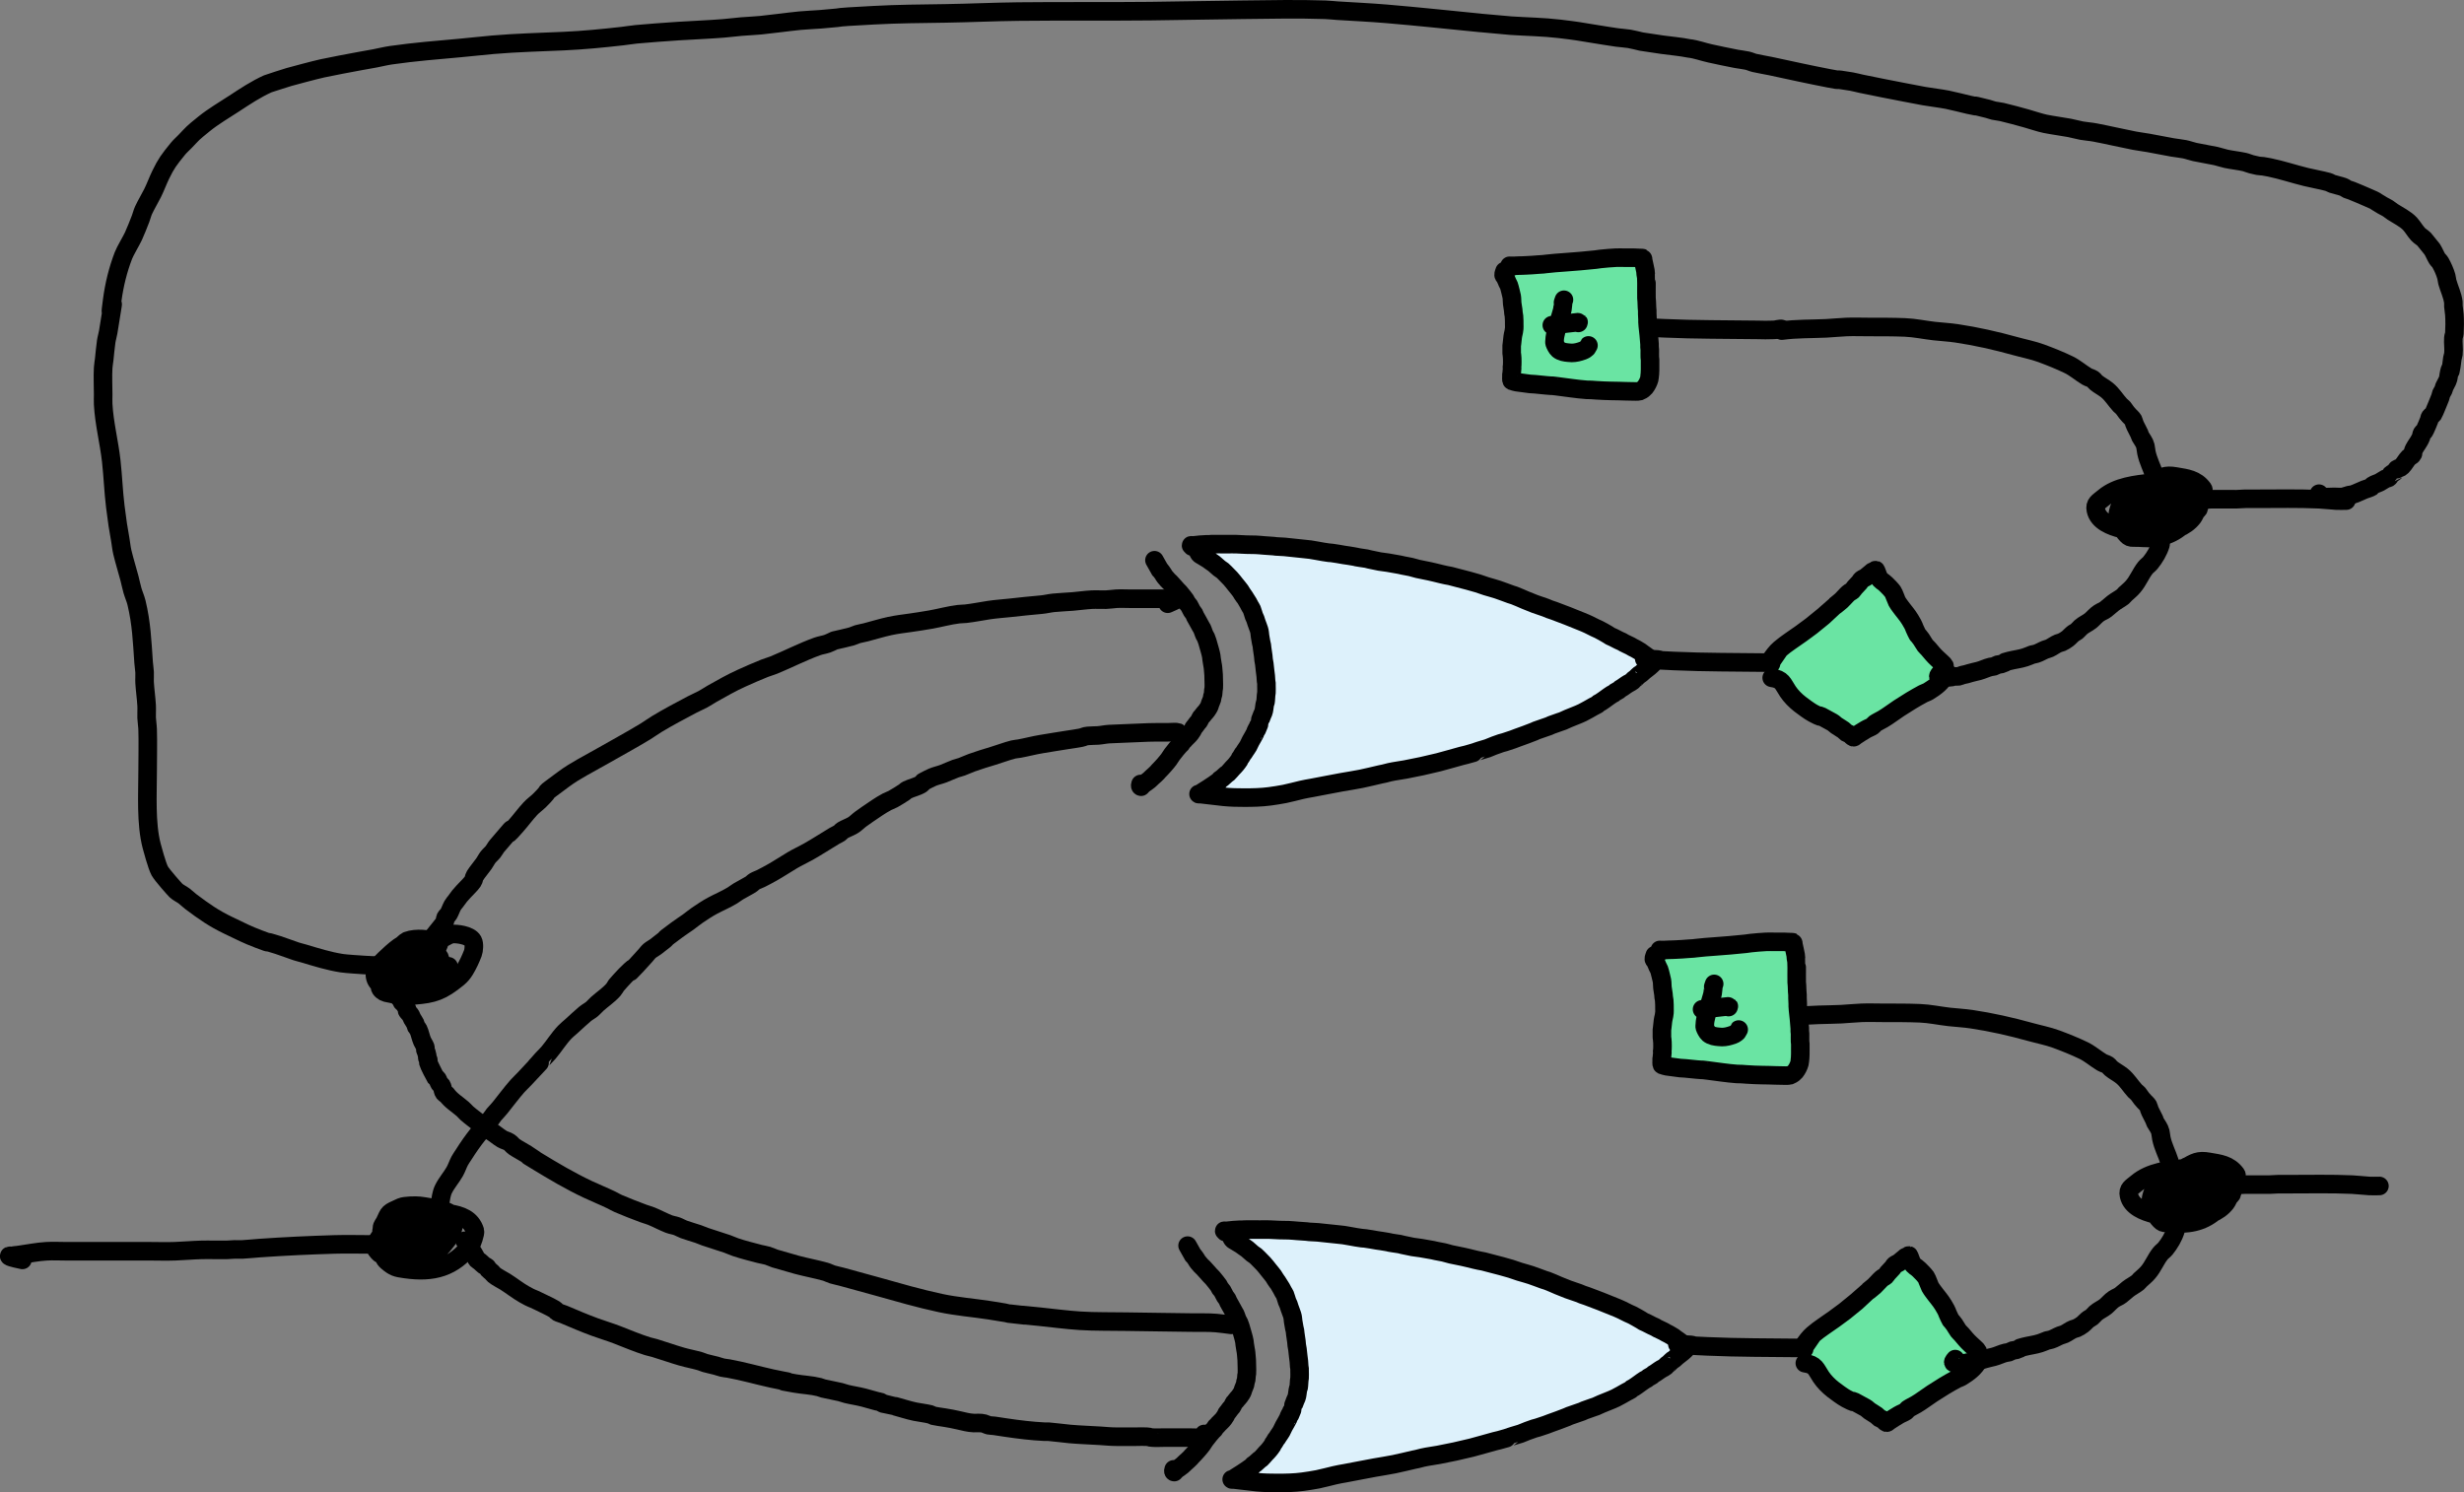 <?xml version="1.0" encoding="UTF-8" standalone="no"?>
<!-- Created with Inkscape (http://www.inkscape.org/) -->

<svg
   width="132.662mm"
   height="80.352mm"
   viewBox="0 0 132.662 80.352"
   version="1.1"
   id="svg5"
   sodipodi:docname="acc-5.svg"
   inkscape:version="1.2.2 (b0a8486541, 2022-12-01)"
   xmlns:inkscape="http://www.inkscape.org/namespaces/inkscape"
   xmlns:sodipodi="http://sodipodi.sourceforge.net/DTD/sodipodi-0.dtd"
   xmlns="http://www.w3.org/2000/svg"
   xmlns:svg="http://www.w3.org/2000/svg">
  <rect x="0" y="0" width="132.662" height="80.352" fill="#808080" stroke="none"/>
  <sodipodi:namedview
     id="namedview7"
     pagecolor="#ffffff"
     bordercolor="#666666"
     borderopacity="1.0"
     inkscape:showpageshadow="2"
     inkscape:pageopacity="0.0"
     inkscape:pagecheckerboard="0"
     inkscape:deskcolor="#d1d1d1"
     inkscape:document-units="mm"
     showgrid="false"
     inkscape:zoom="1.6388654"
     inkscape:cx="2.4407129"
     inkscape:cy="151.3242"
     inkscape:window-width="2560"
     inkscape:window-height="1372"
     inkscape:window-x="0"
     inkscape:window-y="32"
     inkscape:window-maximized="1"
     inkscape:current-layer="layer1"
     showguides="true" />
  <defs
     id="defs2" />
  <g
     inkscape:label="Layer 1"
     inkscape:groupmode="layer"
     id="layer1"
     transform="translate(-65.471,-32.844)">
    <path
       style="fill:none;fill-opacity:1;fill-rule:nonzero;stroke:#000000;stroke-width:1;stroke-linecap:round;stroke-linejoin:round"
       d="m 154.371,50.485 c -0.301,-0.106 -0.616,-0.032 -0.923,-0.078 -0.019,-0.003 0.038,-9.53e-4 0.058,0 0.066,0.003 0.267,0.022 0.308,0.026 0.744,0.069 0.424,0.048 1.25,0.087 1.672,0.077 3.345,0.063 5.018,0.087 0.385,0.005 0.506,0.017 0.865,0 0.128,-0.006 0.256,-0.016 0.385,-0.026 0.026,-0.002 0.092,0.012 0.077,-0.009 -0.019,-0.026 -0.064,-0.019 -0.096,-0.017 -0.071,0.004 -0.141,0.023 -0.211,0.035"
       id="path44329" />
    <path
       style="fill:#ddf1fb;fill-opacity:1;fill-rule:nonzero;stroke:#000000;stroke-width:1;stroke-linecap:round;stroke-linejoin:round"
       d="m 129.928,62.433 c 0.038,0.078 0.063,0.164 0.115,0.234 0.033,0.044 0.088,0.066 0.135,0.095 0.108,0.069 0.22,0.13 0.327,0.199 0.053,0.035 0.102,0.076 0.154,0.112 0.057,0.041 0.118,0.077 0.173,0.121 0.099,0.08 0.189,0.171 0.288,0.251 0.055,0.044 0.118,0.077 0.173,0.121 0.048,0.039 0.091,0.086 0.135,0.13 0.097,0.097 0.195,0.193 0.288,0.294 0.096,0.104 0.18,0.218 0.269,0.329 0.09,0.112 0.184,0.222 0.269,0.337 0.036,0.049 0.062,0.105 0.096,0.156 0.223,0.338 0.017,-0.021 0.327,0.502 0.035,0.059 0.063,0.122 0.096,0.182 0.031,0.055 0.072,0.106 0.096,0.164 0.047,0.115 0.073,0.238 0.115,0.355 0.022,0.059 0.054,0.114 0.077,0.173 0.022,0.059 0.037,0.122 0.058,0.182 0.043,0.125 0.095,0.246 0.135,0.372 0.047,0.151 0.035,0.202 0.058,0.355 0.019,0.112 0.038,0.225 0.058,0.337 0.013,0.055 0.029,0.109 0.038,0.164 0.01,0.057 0.011,0.116 0.019,0.173 0.018,0.133 0.041,0.265 0.058,0.398 0.009,0.069 0.01,0.139 0.019,0.208 0.01,0.073 0.029,0.144 0.038,0.216 0.016,0.115 0.025,0.231 0.038,0.346 0.012,0.101 0.029,0.201 0.038,0.303 0.008,0.092 0.01,0.185 0.019,0.277 0.004,0.041 0.016,0.08 0.019,0.121 0.003,0.043 0,0.087 0,0.13 0,0.124 0.009,0.248 0,0.372 -0.003,0.044 -0.015,0.086 -0.019,0.13 -0.009,0.092 -0.01,0.185 -0.019,0.277 -0.019,0.201 -0.017,0.044 -0.058,0.26 -0.037,0.198 -0.018,0.243 -0.077,0.407 -0.016,0.045 -0.038,0.087 -0.058,0.13 -0.032,0.084 -0.066,0.166 -0.096,0.251 -3e-5,1.08e-4 -0.077,0.259 -0.077,0.26 -0.246,0.609 -0.022,0.023 -0.173,0.363 -0.015,0.034 -0.022,0.071 -0.038,0.104 -0.069,0.144 -0.155,0.275 -0.231,0.415 -0.049,0.09 -0.085,0.187 -0.135,0.277 -0.051,0.091 -0.117,0.172 -0.173,0.26 -0.02,0.031 -0.036,0.065 -0.058,0.095 -0.017,0.025 -0.041,0.044 -0.058,0.069 -0.035,0.053 -0.062,0.111 -0.096,0.164 -0.017,0.027 -0.041,0.05 -0.058,0.078 -0.016,0.027 -0.021,0.06 -0.038,0.087 -0.052,0.082 -0.113,0.157 -0.173,0.234 -0.08,0.102 -0.077,0.083 -0.192,0.208 -0.084,0.091 -0.16,0.192 -0.25,0.277 -0.022,0.021 -0.053,0.033 -0.077,0.052 -0.081,0.064 -0.15,0.143 -0.231,0.208 -0.036,0.029 -0.081,0.047 -0.115,0.078 -0.024,0.022 -0.038,0.052 -0.058,0.078 -0.09,0.063 -0.179,0.128 -0.269,0.19 -0.204,0.142 -0.403,0.266 -0.615,0.398 -0.061,0.038 -0.088,0.066 -0.154,0.095 -0.018,0.008 -0.076,0.009 -0.058,0.017 0.029,0.013 0.064,-0.003 0.096,0 0.122,0.011 0.243,0.032 0.365,0.043 0.302,0.029 0.602,0.074 0.904,0.104 0.365,0.036 0.729,0.043 1.096,0.043 0.447,0 0.921,-0.009 1.365,-0.069 0.2,-0.027 0.579,-0.083 0.807,-0.13 0.294,-0.06 0.621,-0.15 0.904,-0.216 0.239,-0.056 0.336,-0.067 0.577,-0.112 0.233,-0.043 0.526,-0.1 0.769,-0.147 0.281,-0.054 0.539,-0.105 0.827,-0.156 0.347,-0.062 0.692,-0.112 1.038,-0.182 0.355,-0.071 0.705,-0.163 1.057,-0.242 0.057,-0.013 0.116,-0.021 0.173,-0.035 0.103,-0.024 0.204,-0.055 0.308,-0.078 0.279,-0.063 0.565,-0.095 0.846,-0.147 0.599,-0.111 1.197,-0.242 1.788,-0.389 0.419,-0.105 0.831,-0.237 1.25,-0.346 0.426,-0.111 -0.01,0.017 0.615,-0.164 0.369,-0.107 0.021,-0.013 0.365,-0.121 0.134,-0.042 0.27,-0.077 0.404,-0.121 0.018,-0.006 0.359,-0.145 0.365,-0.147 0.121,-0.045 0.242,-0.09 0.365,-0.13 0.063,-0.021 0.129,-0.033 0.192,-0.052 0.149,-0.045 0.295,-0.096 0.442,-0.147 0.084,-0.029 0.166,-0.065 0.25,-0.095 0.296,-0.108 0.593,-0.209 0.884,-0.329 0.045,-0.019 0.089,-0.043 0.135,-0.061 0.221,-0.087 0.452,-0.147 0.673,-0.234 0.046,-0.018 0.088,-0.043 0.135,-0.061 0.153,-0.057 0.308,-0.108 0.461,-0.164 0.051,-0.019 0.104,-0.031 0.154,-0.052 0.098,-0.04 0.192,-0.088 0.288,-0.13 0.255,-0.11 0.519,-0.199 0.769,-0.32 0.204,-0.099 0.397,-0.22 0.596,-0.329 0.07,-0.038 0.144,-0.069 0.211,-0.112 0.023,-0.015 0.035,-0.045 0.058,-0.061 0.036,-0.025 0.079,-0.037 0.115,-0.061 0.205,-0.129 0.392,-0.286 0.596,-0.415 0.037,-0.023 0.079,-0.037 0.115,-0.061 0.022,-0.014 0.036,-0.038 0.058,-0.052 0.068,-0.044 0.144,-0.076 0.211,-0.121 0.029,-0.019 0.049,-0.049 0.077,-0.069 0.036,-0.026 0.078,-0.044 0.115,-0.069 0.072,-0.047 0.14,-0.099 0.211,-0.147 0.031,-0.021 0.064,-0.04 0.096,-0.061 0.038,-0.02 0.079,-0.037 0.115,-0.061 0.279,-0.183 0.035,-0.032 0.192,-0.164 0.03,-0.025 0.064,-0.046 0.096,-0.069 0.045,-0.043 0.088,-0.088 0.135,-0.13 0.169,-0.152 -0.014,0.026 0.154,-0.112 0.053,-0.044 0.102,-0.093 0.154,-0.138 0.132,-0.114 0.279,-0.205 0.404,-0.329 0.053,-0.053 0.077,-0.05 0.077,-0.121 0,-0.012 0.006,-0.025 0,-0.035 -0.111,-0.188 -0.369,-0.347 -0.538,-0.467 -0.214,-0.153 -0.042,-0.054 -0.385,-0.251 -0.05,-0.029 -0.103,-0.051 -0.154,-0.078 -0.046,-0.025 -0.088,-0.054 -0.135,-0.078 -0.108,-0.054 -0.219,-0.101 -0.327,-0.156 -0.04,-0.02 -0.077,-0.046 -0.115,-0.069 -0.058,-0.026 -0.116,-0.05 -0.173,-0.078 -0.097,-0.047 -0.191,-0.1 -0.288,-0.147 -0.057,-0.028 -0.117,-0.048 -0.173,-0.078 -0.047,-0.025 -0.088,-0.06 -0.135,-0.087 -0.159,-0.092 -0.317,-0.186 -0.481,-0.268 -0.063,-0.031 -0.129,-0.056 -0.192,-0.087 -0.123,-0.059 -0.243,-0.123 -0.365,-0.182 -0.154,-0.074 -0.244,-0.107 -0.404,-0.173 -0.484,-0.199 -0.97,-0.392 -1.461,-0.571 -0.076,-0.028 -0.155,-0.05 -0.231,-0.078 -0.071,-0.027 -0.14,-0.06 -0.211,-0.087 -0.191,-0.07 -0.386,-0.128 -0.577,-0.199 -0.174,-0.065 -0.347,-0.136 -0.519,-0.208 -0.2,-0.083 -0.391,-0.177 -0.596,-0.251 -0.063,-0.023 -0.129,-0.038 -0.192,-0.061 -0.231,-0.081 -0.459,-0.174 -0.692,-0.251 -0.278,-0.092 -0.246,-0.069 -0.615,-0.182 -0.155,-0.047 -0.306,-0.109 -0.461,-0.156 -0.338,-0.101 -0.677,-0.19 -1.019,-0.277 -0.154,-0.039 -0.307,-0.084 -0.461,-0.121 -0.076,-0.018 -0.154,-0.029 -0.231,-0.043 -0.077,-0.017 -0.154,-0.034 -0.231,-0.052 -0.365,-0.087 -0.354,-0.091 -0.654,-0.156 -0.221,-0.048 -0.404,-0.078 -0.634,-0.13 -0.13,-0.029 -0.255,-0.076 -0.385,-0.104 -0.134,-0.029 -0.269,-0.051 -0.404,-0.078 -0.064,-0.013 -0.128,-0.031 -0.192,-0.043 -0.211,-0.04 -0.423,-0.076 -0.634,-0.112 -0.147,-0.025 -0.296,-0.035 -0.442,-0.061 -0.099,-0.017 -0.393,-0.078 -0.538,-0.112 -0.058,-0.014 -0.115,-0.033 -0.173,-0.043 -0.115,-0.021 -0.231,-0.033 -0.346,-0.052 -0.431,-0.069 0.035,7.7e-5 -0.365,-0.069 -0.165,-0.034 -0.334,-0.05 -0.5,-0.078 -0.211,-0.036 -0.422,-0.077 -0.634,-0.104 -0.475,-0.059 0.241,0.048 -0.481,-0.061 -0.231,-0.035 -0.46,-0.09 -0.692,-0.121 -0.242,-0.032 -0.488,-0.047 -0.731,-0.078 -0.217,-0.027 -0.436,-0.051 -0.654,-0.069 -0.153,-0.013 -0.308,-0.014 -0.461,-0.026 -0.045,-0.004 -0.09,-0.013 -0.135,-0.017 -0.166,-0.016 -0.333,-0.022 -0.5,-0.035 -0.154,-0.012 -0.307,-0.029 -0.461,-0.035 -0.166,-0.006 -0.334,-0.002 -0.5,-0.009 -0.18,-0.007 -0.359,-0.019 -0.538,-0.026 -0.172,-0.007 -0.346,0 -0.519,0 -0.282,0 -0.564,-0.006 -0.846,0 -0.032,7.94e-4 -0.064,0.007 -0.096,0.009 -0.051,0.002 -0.103,-0.001 -0.154,0 -0.211,0.006 -0.425,0.028 -0.634,0.052 -0.096,0.011 -0.051,0.009 -0.135,0.009 -0.019,0 -0.058,-0.019 -0.058,0 0,0.019 0.044,-0.014 0.058,0 0.014,0.015 0,0.04 0,0.061"
       id="path44370-7" />
    <path
       style="fill:none;fill-opacity:1;fill-rule:nonzero;stroke:#000000;stroke-width:1;stroke-linecap:round;stroke-linejoin:round"
       d="m 154.921,68.402 c -0.301,-0.106 -0.616,-0.032 -0.923,-0.078 -0.019,-0.003 0.038,-9.53e-4 0.058,0 0.066,0.003 0.267,0.022 0.308,0.026 0.744,0.069 0.424,0.048 1.25,0.087 1.672,0.077 3.345,0.063 5.018,0.087 0.385,0.005 0.506,0.017 0.865,0 0.128,-0.006 0.256,-0.016 0.385,-0.026 0.026,-0.002 0.092,0.012 0.077,-0.009 -0.019,-0.026 -0.064,-0.019 -0.096,-0.017 -0.071,0.004 -0.141,0.023 -0.211,0.035"
       id="path44329-5" />
    <path
       style="fill:none;stroke:#000000;stroke-width:1;stroke-linecap:round;stroke-linejoin:round"
       d="m 127.627,63.011 c 0.56,0.975 0.091,0.215 0.404,0.649 0.187,0.261 0.004,0.066 0.308,0.415 0.041,0.047 0.091,0.085 0.135,0.13 0.126,0.131 0.241,0.273 0.365,0.407 0.044,0.047 0.091,0.091 0.135,0.138 0.084,0.093 0.282,0.35 0.327,0.415 0.031,0.046 0.046,0.101 0.077,0.147 0.034,0.05 0.084,0.087 0.115,0.138 0.058,0.094 0.097,0.199 0.154,0.294 0.033,0.055 0.083,0.1 0.115,0.156 0.025,0.043 0.035,0.094 0.058,0.138 0.096,0.187 0.215,0.365 0.308,0.554 0.098,0.132 0.124,0.296 0.192,0.441 0.022,0.048 0.057,0.09 0.077,0.138 0.067,0.161 0.092,0.262 0.135,0.415 0.054,0.194 0.118,0.39 0.154,0.588 0.01,0.054 0.011,0.11 0.019,0.164 0.113,0.723 0.022,0.05 0.077,0.493 0.029,0.234 0.038,0.465 0.038,0.701 0,0.121 0.011,0.243 0,0.363 -0.003,0.038 -0.015,0.075 -0.019,0.112 -0.009,0.075 -0.007,0.151 -0.019,0.225 -0.007,0.042 -0.029,0.08 -0.038,0.121 -0.01,0.043 -0.006,0.088 -0.019,0.13 -0.026,0.083 -0.066,0.161 -0.096,0.242 -0.04,0.109 -0.033,0.141 -0.096,0.242 -0.164,0.262 -0.14,0.177 -0.327,0.424 -0.101,0.078 -0.123,0.205 -0.192,0.303 -0.022,0.032 -0.053,0.056 -0.077,0.087 -0.047,0.059 -0.089,0.122 -0.135,0.182 -0.025,0.032 -0.056,0.06 -0.077,0.095 -0.018,0.029 -0.026,0.063 -0.038,0.095 -0.038,0.058 -0.075,0.117 -0.115,0.173 -0.08,0.111 -0.196,0.205 -0.288,0.303 -0.021,0.022 -0.037,0.048 -0.058,0.069 -0.024,0.025 -0.055,0.042 -0.077,0.069 -0.037,0.046 -0.059,0.101 -0.096,0.147 -0.021,0.027 -0.053,0.044 -0.077,0.069 -0.061,0.063 -0.117,0.131 -0.173,0.199 -0.078,0.094 -0.158,0.196 -0.231,0.294 -0.062,0.083 -0.111,0.176 -0.173,0.26 -0.078,0.105 -0.166,0.203 -0.25,0.303 -0.098,0.117 -0.203,0.217 -0.308,0.329 -0.021,0.022 -0.037,0.047 -0.058,0.069 -0.08,0.088 -0.185,0.175 -0.269,0.251 -0.059,0.053 -0.112,0.114 -0.173,0.164 -0.055,0.046 -0.115,0.087 -0.173,0.13 -0.073,0.053 -0.086,0.051 -0.154,0.112 -0.027,0.024 -0.051,0.052 -0.077,0.078 -0.012,0.012 -0.023,0.042 -0.038,0.035 -0.067,-0.03 -0.029,-0.107 -0.019,-0.147"
       id="path62760-9" />
    <path
       style="fill:#6ae4a3;fill-opacity:1;stroke:#000000;stroke-width:1;stroke-linecap:round;stroke-linejoin:round"
       d="m 161.293,67.799 c -0.163,0.237 -0.326,0.473 -0.489,0.71 0,0.024 -0.025,0.073 0,0.073 0.083,0 -0.067,-0.099 0,-0.196 0.145,-0.21 0.297,-0.42 0.489,-0.587 0.355,-0.309 0.761,-0.554 1.142,-0.832 0.545,-0.398 0.571,-0.409 1.196,-0.93 0.001,-0.001 0.651,-0.586 0.653,-0.587 0.107,-0.092 0.223,-0.173 0.326,-0.269 0.133,-0.124 0.245,-0.27 0.381,-0.391 0.065,-0.059 0.152,-0.088 0.218,-0.147 0.045,-0.041 0.069,-0.101 0.109,-0.147 0.087,-0.101 0.185,-0.193 0.272,-0.294 0.04,-0.046 0.062,-0.108 0.109,-0.147 0.064,-0.053 0.149,-0.075 0.218,-0.122 0.846,-0.685 -0.104,0.046 0.435,-0.294 0.041,-0.026 0.06,-0.105 0.109,-0.098 0.02,0.003 0.112,0.304 0.163,0.391 0.136,0.233 0.19,0.179 0.381,0.367 0.134,0.132 0.269,0.265 0.381,0.416 0.043,0.058 0.189,0.46 0.218,0.514 0.046,0.087 0.106,0.165 0.163,0.245 0.177,0.247 0.387,0.473 0.544,0.734 0.275,0.459 0.145,0.293 0.326,0.661 0.16,0.323 0.05,0.078 0.272,0.392 0.078,0.11 0.137,0.234 0.218,0.343 0.047,0.063 0.112,0.111 0.163,0.171 0.158,0.185 0.307,0.374 0.489,0.538 0.045,0.041 0.369,0.335 0.381,0.367 0.017,0.046 -0.015,0.1 0,0.147 0.018,0.056 0.109,0.16 0.109,0.22 0,0.03 -0.044,0.045 -0.054,0.073 -0.008,0.023 0.011,0.052 0,0.073 -0.204,0.398 -0.549,0.652 -0.924,0.881 -0.085,0.052 -0.184,0.076 -0.272,0.122 -0.443,0.235 -0.885,0.508 -1.305,0.783 -0.294,0.192 -0.567,0.409 -0.87,0.587 -0.143,0.084 -0.297,0.152 -0.435,0.245 -0.045,0.031 -0.064,0.092 -0.109,0.122 -0.118,0.08 -0.258,0.122 -0.381,0.196 -0.187,0.112 -0.364,0.221 -0.544,0.343 -0.036,0.024 -0.065,0.073 -0.109,0.073 -0.044,0 -0.194,-0.156 -0.218,-0.171 -0.051,-0.032 -0.114,-0.04 -0.163,-0.073 -0.061,-0.041 -0.104,-0.104 -0.163,-0.147 -0.122,-0.088 -0.257,-0.159 -0.381,-0.245 -0.076,-0.053 -0.137,-0.126 -0.218,-0.171 -1.315,-0.739 -0.123,-0.012 -1.033,-0.489 -0.191,-0.1 -0.577,-0.388 -0.707,-0.489 -0.245,-0.191 -0.48,-0.427 -0.653,-0.685 -0.288,-0.431 -0.288,-0.647 -0.87,-0.734"
       id="path111766" />
    <path
       style="fill:none;fill-opacity:1;stroke:#000000;stroke-width:1;stroke-linecap:round;stroke-linejoin:round"
       d="m 161.402,50.646 c 0.795,-0.107 1.595,-0.085 2.393,-0.122 0.363,-0.017 0.724,-0.059 1.088,-0.073 0.397,-0.016 0.799,0 1.196,0 0.652,0 1.306,-0.002 1.958,0.024 0.531,0.022 1.051,0.137 1.577,0.196 0.4,0.045 0.798,0.063 1.196,0.122 1.069,0.16 2.113,0.395 3.154,0.685 0.459,0.128 0.964,0.225 1.414,0.391 0.489,0.181 0.998,0.385 1.468,0.612 0.354,0.171 0.644,0.436 0.979,0.636 0.102,0.061 0.226,0.082 0.326,0.147 0.066,0.043 0.103,0.121 0.163,0.171 0.186,0.156 0.409,0.263 0.598,0.416 0.282,0.229 0.464,0.545 0.707,0.807 0.05,0.054 0.115,0.091 0.163,0.147 0.25,0.338 0.136,0.202 0.326,0.416 0.072,0.082 0.165,0.149 0.218,0.245 0.029,0.052 0.034,0.115 0.054,0.171 0.072,0.195 0.188,0.373 0.272,0.563 0.021,0.048 0.029,0.101 0.054,0.147 0.093,0.167 0.227,0.321 0.272,0.514 0.026,0.113 0.032,0.229 0.054,0.343 0.088,0.435 0.302,0.829 0.435,1.248 0.007,0.023 -0.008,0.05 0,0.073 0.011,0.029 0.044,0.045 0.054,0.073 0.05,0.136 -0.043,0.531 0,0.685 0.016,0.059 0.09,0.089 0.109,0.147 0.043,0.136 -0.02,0.443 0,0.612 0.013,0.115 0.032,0.229 0.054,0.343 0.013,0.066 0.049,0.128 0.054,0.196 0.013,0.179 -0.014,0.359 0,0.538 0.005,0.06 0.044,0.112 0.054,0.171 0.008,0.048 -0.005,0.098 0,0.147 0.013,0.123 0.054,0.243 0.054,0.367 0,0.068 -0.044,0.129 -0.054,0.196 -0.008,0.056 0.017,0.117 0,0.171 -0.103,0.341 -0.32,0.705 -0.544,0.979 -0.081,0.099 -0.193,0.169 -0.272,0.269 -0.252,0.317 -0.388,0.694 -0.653,1.003 -0.17,0.199 -0.224,0.213 -0.435,0.416 -0.039,0.038 -0.066,0.088 -0.109,0.122 -0.167,0.135 -0.373,0.233 -0.544,0.367 -0.13,0.102 -0.251,0.216 -0.381,0.318 -0.137,0.108 -0.205,0.107 -0.381,0.22 -0.154,0.099 -0.298,0.278 -0.435,0.392 -0.167,0.138 -0.383,0.222 -0.544,0.367 -0.077,0.069 -0.138,0.154 -0.218,0.22 -0.049,0.041 -0.112,0.061 -0.163,0.098 -0.119,0.085 -0.21,0.204 -0.326,0.294 -0.1,0.077 -0.211,0.144 -0.326,0.196 -0.052,0.023 -0.111,0.026 -0.163,0.049 -0.175,0.067 -0.32,0.193 -0.489,0.269 -0.07,0.031 -0.146,0.046 -0.218,0.073 -0.165,0.064 -0.321,0.166 -0.489,0.22 -0.071,0.023 -0.145,0.033 -0.218,0.049 -0.127,0.049 -0.251,0.105 -0.381,0.147 -0.282,0.092 -0.585,0.122 -0.87,0.196 -0.48,0.123 0.047,0.016 -0.435,0.171 -0.052,0.017 -0.111,0.008 -0.163,0.024 -0.076,0.024 -0.142,0.074 -0.218,0.098 -0.052,0.017 -0.109,0.012 -0.163,0.024 -0.224,0.05 -0.43,0.163 -0.653,0.22 -0.164,0.042 -0.326,0.073 -0.489,0.122 -0.054,0.016 -0.109,0.033 -0.163,0.049 -0.072,0.016 -0.146,0.029 -0.218,0.049 -0.074,0.021 -0.142,0.059 -0.218,0.073 -0.053,0.01 -0.109,-0.004 -0.163,0 -0.314,0.024 -0.012,0.025 -0.326,0.049 -0.108,0.008 -0.217,0 -0.326,0 -0.232,0 -0.383,0.027 -0.163,-0.22"
       id="path111848" />
    <path
       style="fill:none;fill-opacity:1;stroke:#000000;stroke-width:1;stroke-linecap:round;stroke-linejoin:round"
       d="m 181.304,58.843 c -0.56,0.337 -1.256,0.624 -1.631,1.199 -0.041,0.062 -0.089,0.124 -0.109,0.196 -0.059,0.212 -0.135,0.397 0.054,0.538 0.179,0.134 0.819,0.236 0.87,0.245 0.581,0.102 0.986,-0.159 1.468,-0.489 0.141,-0.097 0.271,-0.212 0.381,-0.343 0.092,-0.109 0.154,-0.24 0.218,-0.367 5e-5,-8.8e-5 0.326,-0.641 0.326,-0.832 0,-0.052 -0.033,-0.099 -0.054,-0.147 -0.015,-0.034 -0.021,-0.08 -0.054,-0.098 -0.157,-0.085 -0.228,-0.042 -0.381,-0.024 -0.362,0.043 -0.827,-0.133 -1.088,0.122 -0.327,0.321 -0.274,0.876 -0.381,1.321 -0.001,0.005 -0.023,0.433 0.054,0.465 0.4,0.165 0.828,0.251 1.251,0.343 0.313,0.068 0.824,-0.052 1.088,-0.22 0.378,-0.241 0.687,-0.863 0.761,-1.297 0.017,-0.096 0.058,-0.215 0,-0.294 -0.381,-0.514 -0.873,-0.558 -1.468,-0.661 -0.565,-0.098 -0.746,0.015 -1.305,0.343 -0.344,0.201 -0.68,0.422 -0.979,0.685 -0.206,0.181 -0.249,0.782 -0.218,0.954 0.02,0.107 0.141,0.167 0.218,0.245 0.069,0.069 0.127,0.16 0.218,0.196 0.328,0.13 1.35,0.347 1.74,0.171 0.177,-0.08 0.342,-0.191 0.489,-0.318 0.208,-0.18 0.163,-0.257 0.163,-0.489 0,-0.371 0.104,-0.359 -0.163,-0.514 -0.069,-0.04 -0.139,-0.085 -0.218,-0.098 -0.985,-0.166 -1.405,0.135 -2.175,0.759 -0.104,0.084 -0.182,0.195 -0.272,0.294 -0.073,0.081 -0.169,0.147 -0.217,0.245 -0.168,0.341 -0.175,0.358 0,0.563 0.303,0.354 0.256,0.215 0.979,0.269 0.875,0.066 1.681,-0.189 2.284,-0.856 0.314,-0.348 0.521,-0.655 0.598,-1.15 0.03,-0.196 -0.234,-0.516 -0.381,-0.587 -0.795,-0.387 -1.198,-0.457 -2.066,-0.367 -0.846,0.087 -1.861,0.199 -2.556,0.783 -0.303,0.254 -0.51,0.331 -0.435,0.685 0.129,0.61 0.833,0.869 1.359,1.003 1.112,0.283 3.042,0.448 3.861,-0.612 0.069,-0.089 0.103,-0.199 0.163,-0.294 0.049,-0.077 0.147,-0.13 0.163,-0.22 0.082,-0.464 -0.223,-0.608 -0.598,-0.685 -0.089,-0.018 -0.182,-0.038 -0.272,-0.024 -0.079,0.012 -0.145,0.065 -0.218,0.098 0.326,0.057 0.649,0.143 0.979,0.171 0.253,0.021 0.507,-0.019 0.761,-0.024 0.453,-0.01 0.906,0.008 1.359,0 0.163,-0.003 0.326,-0.016 0.489,-0.024 0.199,0 0.399,0 0.598,0 1.122,0 2.25,-0.026 3.371,0.024 0.308,0.014 0.616,0.056 0.924,0.073 0.179,0.01 0.364,0 0.544,0"
       id="path111852" />
    <path
       style="fill:#ddf1fb;fill-opacity:1;fill-rule:nonzero;stroke:#000000;stroke-width:1;stroke-linecap:round;stroke-linejoin:round"
       d="m 131.712,99.339 c 0.038,0.078 0.063,0.164 0.115,0.234 0.033,0.044 0.088,0.066 0.135,0.095 0.108,0.069 0.22,0.13 0.327,0.199 0.053,0.035 0.102,0.076 0.154,0.112 0.057,0.041 0.118,0.077 0.173,0.121 0.099,0.08 0.189,0.171 0.288,0.251 0.055,0.044 0.118,0.077 0.173,0.121 0.048,0.039 0.091,0.086 0.135,0.13 0.097,0.097 0.195,0.193 0.288,0.294 0.096,0.104 0.18,0.218 0.269,0.329 0.09,0.112 0.184,0.222 0.269,0.337 0.036,0.049 0.062,0.105 0.096,0.156 0.223,0.338 0.017,-0.021 0.327,0.502 0.035,0.059 0.063,0.122 0.096,0.182 0.031,0.056 0.072,0.106 0.096,0.164 0.047,0.115 0.073,0.238 0.115,0.355 0.022,0.059 0.054,0.114 0.077,0.173 0.022,0.059 0.037,0.122 0.058,0.182 0.043,0.125 0.095,0.246 0.135,0.372 0.047,0.151 0.035,0.202 0.058,0.355 0.019,0.112 0.038,0.225 0.058,0.337 0.013,0.055 0.029,0.109 0.038,0.164 0.01,0.057 0.011,0.116 0.019,0.173 0.018,0.133 0.041,0.265 0.058,0.398 0.009,0.069 0.01,0.139 0.019,0.208 0.01,0.072 0.029,0.144 0.038,0.216 0.016,0.115 0.025,0.231 0.038,0.346 0.012,0.101 0.029,0.201 0.038,0.303 0.008,0.092 0.01,0.185 0.019,0.277 0.004,0.041 0.016,0.08 0.019,0.121 0.003,0.043 0,0.086 0,0.13 0,0.124 0.009,0.248 0,0.372 -0.003,0.044 -0.015,0.086 -0.019,0.13 -0.009,0.092 -0.01,0.185 -0.019,0.277 -0.019,0.201 -0.017,0.044 -0.058,0.26 -0.037,0.198 -0.018,0.243 -0.077,0.407 -0.016,0.045 -0.038,0.086 -0.058,0.13 -0.032,0.084 -0.066,0.166 -0.096,0.251 -3e-5,1.1e-4 -0.077,0.259 -0.077,0.26 -0.246,0.609 -0.022,0.023 -0.173,0.363 -0.015,0.034 -0.022,0.07 -0.038,0.104 -0.069,0.144 -0.155,0.275 -0.231,0.415 -0.049,0.09 -0.085,0.187 -0.135,0.277 -0.051,0.091 -0.117,0.172 -0.173,0.26 -0.02,0.031 -0.036,0.065 -0.058,0.095 -0.017,0.025 -0.041,0.044 -0.058,0.069 -0.035,0.053 -0.062,0.111 -0.096,0.164 -0.017,0.027 -0.041,0.05 -0.058,0.078 -0.016,0.027 -0.021,0.06 -0.038,0.086 -0.052,0.082 -0.113,0.157 -0.173,0.234 -0.08,0.102 -0.077,0.083 -0.192,0.208 -0.084,0.091 -0.16,0.192 -0.25,0.277 -0.022,0.021 -0.053,0.033 -0.077,0.052 -0.081,0.064 -0.15,0.143 -0.231,0.208 -0.036,0.029 -0.081,0.047 -0.115,0.078 -0.024,0.022 -0.038,0.052 -0.058,0.078 -0.09,0.063 -0.179,0.128 -0.269,0.19 -0.204,0.142 -0.403,0.266 -0.615,0.398 -0.061,0.038 -0.088,0.066 -0.154,0.095 -0.018,0.008 -0.076,0.009 -0.058,0.017 0.029,0.013 0.064,-0.003 0.096,0 0.122,0.011 0.243,0.032 0.365,0.043 0.302,0.029 0.602,0.074 0.904,0.104 0.365,0.036 0.729,0.043 1.096,0.043 0.447,0 0.921,-0.009 1.365,-0.069 0.2,-0.027 0.579,-0.083 0.807,-0.13 0.294,-0.06 0.621,-0.15 0.904,-0.216 0.239,-0.056 0.336,-0.068 0.577,-0.112 0.233,-0.043 0.526,-0.1 0.769,-0.147 0.281,-0.054 0.539,-0.105 0.827,-0.156 0.347,-0.062 0.692,-0.112 1.038,-0.182 0.355,-0.071 0.705,-0.163 1.057,-0.242 0.057,-0.013 0.116,-0.021 0.173,-0.035 0.103,-0.024 0.204,-0.055 0.308,-0.078 0.279,-0.063 0.565,-0.095 0.846,-0.147 0.599,-0.111 1.197,-0.242 1.788,-0.389 0.419,-0.105 0.831,-0.237 1.25,-0.346 0.426,-0.111 -0.01,0.017 0.615,-0.164 0.369,-0.107 0.021,-0.013 0.365,-0.121 0.134,-0.042 0.27,-0.077 0.404,-0.121 0.018,-0.006 0.359,-0.145 0.365,-0.147 0.121,-0.045 0.242,-0.09 0.365,-0.13 0.063,-0.021 0.129,-0.033 0.192,-0.052 0.149,-0.045 0.295,-0.096 0.442,-0.147 0.084,-0.029 0.166,-0.065 0.25,-0.095 0.296,-0.108 0.593,-0.209 0.884,-0.329 0.045,-0.019 0.089,-0.043 0.135,-0.06 0.221,-0.087 0.452,-0.147 0.673,-0.234 0.046,-0.018 0.088,-0.043 0.135,-0.061 0.153,-0.057 0.308,-0.108 0.461,-0.164 0.051,-0.019 0.104,-0.031 0.154,-0.052 0.098,-0.04 0.192,-0.088 0.288,-0.13 0.255,-0.11 0.519,-0.199 0.769,-0.32 0.204,-0.099 0.397,-0.22 0.596,-0.329 0.07,-0.038 0.144,-0.069 0.211,-0.112 0.023,-0.015 0.035,-0.045 0.058,-0.061 0.036,-0.025 0.079,-0.037 0.115,-0.061 0.205,-0.129 0.392,-0.286 0.596,-0.415 0.037,-0.023 0.079,-0.037 0.115,-0.061 0.022,-0.014 0.036,-0.038 0.058,-0.052 0.068,-0.044 0.144,-0.076 0.211,-0.121 0.029,-0.019 0.049,-0.049 0.077,-0.069 0.036,-0.026 0.078,-0.044 0.115,-0.069 0.072,-0.047 0.14,-0.099 0.211,-0.147 0.031,-0.021 0.064,-0.04 0.096,-0.061 0.038,-0.02 0.079,-0.037 0.115,-0.061 0.279,-0.183 0.035,-0.032 0.192,-0.164 0.03,-0.025 0.064,-0.046 0.096,-0.069 0.045,-0.043 0.088,-0.088 0.135,-0.13 0.169,-0.152 -0.014,0.026 0.154,-0.112 0.053,-0.044 0.102,-0.093 0.154,-0.138 0.132,-0.114 0.279,-0.205 0.404,-0.329 0.053,-0.053 0.077,-0.05 0.077,-0.121 0,-0.011 0.006,-0.025 0,-0.035 -0.111,-0.188 -0.369,-0.347 -0.538,-0.467 -0.214,-0.153 -0.042,-0.054 -0.385,-0.251 -0.05,-0.029 -0.103,-0.051 -0.154,-0.078 -0.046,-0.025 -0.088,-0.054 -0.135,-0.078 -0.108,-0.054 -0.219,-0.101 -0.327,-0.156 -0.04,-0.02 -0.077,-0.046 -0.115,-0.069 -0.058,-0.026 -0.116,-0.05 -0.173,-0.078 -0.097,-0.047 -0.191,-0.1 -0.288,-0.147 -0.057,-0.028 -0.117,-0.048 -0.173,-0.078 -0.047,-0.025 -0.088,-0.06 -0.135,-0.086 -0.159,-0.092 -0.317,-0.186 -0.481,-0.268 -0.063,-0.031 -0.129,-0.056 -0.192,-0.086 -0.123,-0.059 -0.243,-0.123 -0.365,-0.182 -0.154,-0.074 -0.244,-0.107 -0.404,-0.173 -0.484,-0.199 -0.97,-0.392 -1.461,-0.571 -0.076,-0.028 -0.155,-0.05 -0.231,-0.078 -0.071,-0.026 -0.14,-0.06 -0.211,-0.086 -0.191,-0.07 -0.386,-0.128 -0.577,-0.199 -0.174,-0.065 -0.347,-0.136 -0.519,-0.208 -0.2,-0.083 -0.391,-0.177 -0.596,-0.251 -0.063,-0.023 -0.129,-0.038 -0.192,-0.061 -0.231,-0.081 -0.459,-0.174 -0.692,-0.251 -0.278,-0.092 -0.246,-0.069 -0.615,-0.182 -0.155,-0.047 -0.306,-0.109 -0.461,-0.156 -0.338,-0.101 -0.677,-0.19 -1.019,-0.277 -0.154,-0.039 -0.307,-0.084 -0.461,-0.121 -0.076,-0.018 -0.154,-0.029 -0.231,-0.043 -0.077,-0.017 -0.154,-0.034 -0.231,-0.052 -0.365,-0.087 -0.354,-0.091 -0.654,-0.156 -0.221,-0.048 -0.404,-0.078 -0.634,-0.13 -0.13,-0.029 -0.255,-0.076 -0.385,-0.104 -0.134,-0.029 -0.269,-0.051 -0.404,-0.078 -0.064,-0.013 -0.128,-0.031 -0.192,-0.043 -0.211,-0.04 -0.423,-0.076 -0.634,-0.112 -0.147,-0.025 -0.296,-0.035 -0.442,-0.061 -0.099,-0.017 -0.393,-0.078 -0.538,-0.112 -0.058,-0.014 -0.115,-0.033 -0.173,-0.043 -0.115,-0.021 -0.231,-0.033 -0.346,-0.052 -0.431,-0.069 0.035,7.7e-5 -0.365,-0.069 -0.165,-0.034 -0.334,-0.05 -0.5,-0.078 -0.211,-0.036 -0.422,-0.077 -0.634,-0.104 -0.475,-0.059 0.241,0.048 -0.481,-0.061 -0.231,-0.035 -0.46,-0.09 -0.692,-0.121 -0.242,-0.032 -0.488,-0.047 -0.731,-0.078 -0.217,-0.027 -0.436,-0.051 -0.654,-0.069 -0.153,-0.013 -0.308,-0.014 -0.461,-0.026 -0.045,-0.004 -0.09,-0.013 -0.135,-0.017 -0.166,-0.016 -0.333,-0.022 -0.5,-0.035 -0.154,-0.012 -0.307,-0.029 -0.461,-0.035 -0.166,-0.006 -0.334,-0.002 -0.5,-0.009 -0.18,-0.007 -0.359,-0.019 -0.538,-0.026 -0.172,-0.007 -0.346,0 -0.519,0 -0.282,0 -0.564,-0.006 -0.846,0 -0.032,7.94e-4 -0.064,0.007 -0.096,0.009 -0.051,0.002 -0.103,-0.001 -0.154,0 -0.211,0.006 -0.425,0.028 -0.634,0.052 -0.096,0.011 -0.051,0.009 -0.135,0.009 -0.019,0 -0.058,-0.019 -0.058,0 0,0.019 0.044,-0.014 0.058,0 0.014,0.015 0,0.04 0,0.061"
       id="path44370-7-8" />
    <path
       style="fill:none;fill-opacity:1;fill-rule:nonzero;stroke:#000000;stroke-width:1;stroke-linecap:round;stroke-linejoin:round"
       d="m 156.704,105.308 c -0.301,-0.106 -0.616,-0.032 -0.923,-0.078 -0.019,-0.003 0.038,-9.5e-4 0.058,0 0.066,0.003 0.267,0.022 0.308,0.026 0.744,0.069 0.424,0.048 1.25,0.086 1.672,0.077 3.345,0.064 5.018,0.086 0.385,0.005 0.506,0.017 0.865,0 0.128,-0.006 0.256,-0.016 0.385,-0.026 0.026,-0.002 0.092,0.012 0.077,-0.009 -0.019,-0.026 -0.064,-0.019 -0.096,-0.017 -0.071,0.004 -0.141,0.023 -0.211,0.035"
       id="path44329-5-9" />
    <path
       style="fill:none;stroke:#000000;stroke-width:1;stroke-linecap:round;stroke-linejoin:round"
       d="m 129.411,99.917 c 0.56,0.975 0.091,0.215 0.404,0.649 0.187,0.261 0.004,0.066 0.308,0.415 0.041,0.047 0.091,0.085 0.135,0.13 0.126,0.131 0.241,0.273 0.365,0.407 0.044,0.047 0.091,0.091 0.135,0.138 0.084,0.093 0.282,0.35 0.327,0.415 0.031,0.046 0.046,0.101 0.077,0.147 0.034,0.05 0.084,0.087 0.115,0.138 0.058,0.094 0.097,0.199 0.154,0.294 0.033,0.055 0.083,0.1 0.115,0.156 0.025,0.043 0.035,0.094 0.058,0.138 0.096,0.187 0.215,0.365 0.308,0.554 0.098,0.132 0.124,0.296 0.192,0.441 0.022,0.048 0.057,0.09 0.077,0.138 0.067,0.161 0.092,0.262 0.135,0.415 0.054,0.194 0.118,0.39 0.154,0.588 0.01,0.054 0.011,0.11 0.019,0.164 0.113,0.723 0.022,0.05 0.077,0.493 0.029,0.234 0.038,0.465 0.038,0.701 0,0.121 0.011,0.243 0,0.363 -0.003,0.038 -0.015,0.075 -0.019,0.112 -0.009,0.075 -0.007,0.151 -0.019,0.225 -0.007,0.042 -0.029,0.08 -0.038,0.121 -0.01,0.043 -0.006,0.088 -0.019,0.13 -0.026,0.083 -0.066,0.161 -0.096,0.242 -0.04,0.109 -0.033,0.141 -0.096,0.242 -0.164,0.262 -0.14,0.177 -0.327,0.424 -0.101,0.078 -0.123,0.205 -0.192,0.303 -0.022,0.032 -0.053,0.056 -0.077,0.086 -0.047,0.059 -0.089,0.122 -0.135,0.182 -0.025,0.032 -0.056,0.06 -0.077,0.095 -0.018,0.029 -0.026,0.063 -0.038,0.095 -0.038,0.058 -0.075,0.117 -0.115,0.173 -0.08,0.111 -0.196,0.205 -0.288,0.303 -0.021,0.022 -0.037,0.048 -0.058,0.069 -0.024,0.025 -0.055,0.042 -0.077,0.069 -0.037,0.046 -0.059,0.101 -0.096,0.147 -0.021,0.027 -0.053,0.044 -0.077,0.069 -0.061,0.063 -0.117,0.131 -0.173,0.199 -0.078,0.094 -0.158,0.196 -0.231,0.294 -0.062,0.083 -0.111,0.176 -0.173,0.26 -0.078,0.105 -0.166,0.203 -0.25,0.303 -0.098,0.117 -0.203,0.217 -0.308,0.329 -0.021,0.022 -0.037,0.047 -0.058,0.069 -0.08,0.088 -0.185,0.175 -0.269,0.251 -0.059,0.053 -0.112,0.114 -0.173,0.164 -0.055,0.046 -0.115,0.087 -0.173,0.13 -0.073,0.053 -0.086,0.051 -0.154,0.112 -0.027,0.024 -0.051,0.052 -0.077,0.078 -0.012,0.012 -0.023,0.042 -0.038,0.035 -0.067,-0.03 -0.029,-0.107 -0.019,-0.147"
       id="path62760-9-7" />
    <path
       style="fill:#6ae4a3;fill-opacity:1;stroke:#000000;stroke-width:1;stroke-linecap:round;stroke-linejoin:round"
       d="m 163.077,104.705 c -0.163,0.237 -0.326,0.473 -0.489,0.71 0,0.025 -0.025,0.073 0,0.073 0.083,0 -0.067,-0.099 0,-0.196 0.145,-0.21 0.297,-0.42 0.489,-0.587 0.355,-0.309 0.761,-0.554 1.142,-0.832 0.545,-0.398 0.571,-0.409 1.196,-0.93 10e-4,-0.001 0.651,-0.586 0.653,-0.587 0.107,-0.092 0.223,-0.173 0.326,-0.269 0.133,-0.124 0.245,-0.27 0.381,-0.391 0.065,-0.059 0.152,-0.088 0.218,-0.147 0.045,-0.041 0.069,-0.101 0.109,-0.147 0.087,-0.101 0.185,-0.193 0.272,-0.294 0.04,-0.046 0.062,-0.108 0.109,-0.147 0.064,-0.053 0.149,-0.075 0.218,-0.122 0.846,-0.685 -0.104,0.046 0.435,-0.294 0.041,-0.026 0.06,-0.105 0.109,-0.098 0.02,0.003 0.112,0.304 0.163,0.392 0.136,0.233 0.19,0.179 0.381,0.367 0.134,0.132 0.269,0.265 0.381,0.416 0.043,0.059 0.189,0.46 0.218,0.514 0.046,0.087 0.106,0.165 0.163,0.245 0.177,0.247 0.387,0.473 0.544,0.734 0.275,0.459 0.145,0.293 0.326,0.661 0.16,0.323 0.05,0.078 0.272,0.392 0.078,0.11 0.137,0.234 0.218,0.343 0.047,0.063 0.112,0.111 0.163,0.171 0.158,0.185 0.307,0.374 0.489,0.538 0.045,0.041 0.369,0.335 0.381,0.367 0.017,0.046 -0.015,0.1 0,0.147 0.018,0.056 0.109,0.16 0.109,0.22 0,0.03 -0.044,0.045 -0.054,0.073 -0.008,0.023 0.011,0.052 0,0.073 -0.204,0.398 -0.549,0.652 -0.924,0.881 -0.085,0.052 -0.184,0.076 -0.272,0.122 -0.443,0.235 -0.885,0.508 -1.305,0.783 -0.294,0.192 -0.567,0.409 -0.87,0.587 -0.143,0.084 -0.297,0.152 -0.435,0.245 -0.045,0.03 -0.064,0.092 -0.109,0.122 -0.118,0.08 -0.258,0.122 -0.381,0.196 -0.187,0.112 -0.364,0.221 -0.544,0.343 -0.036,0.025 -0.065,0.073 -0.109,0.073 -0.044,0 -0.194,-0.156 -0.218,-0.171 -0.051,-0.032 -0.114,-0.04 -0.163,-0.073 -0.061,-0.041 -0.104,-0.104 -0.163,-0.147 -0.122,-0.088 -0.257,-0.159 -0.381,-0.245 -0.076,-0.053 -0.137,-0.126 -0.218,-0.171 -1.315,-0.739 -0.123,-0.012 -1.033,-0.489 -0.191,-0.1 -0.577,-0.388 -0.707,-0.489 -0.245,-0.191 -0.48,-0.427 -0.653,-0.685 -0.288,-0.431 -0.288,-0.647 -0.87,-0.734"
       id="path111766-0" />
    <path
       style="fill:none;fill-opacity:1;stroke:#000000;stroke-width:1;stroke-linecap:round;stroke-linejoin:round"
       d="m 162.207,87.577 c 0.795,-0.107 1.595,-0.085 2.393,-0.122 0.363,-0.017 0.724,-0.059 1.088,-0.073 0.397,-0.016 0.799,0 1.196,0 0.652,0 1.306,-0.002 1.958,0.024 0.531,0.022 1.051,0.137 1.577,0.196 0.4,0.045 0.798,0.063 1.196,0.122 1.069,0.16 2.113,0.395 3.154,0.685 0.459,0.128 0.964,0.225 1.414,0.391 0.489,0.181 0.998,0.385 1.468,0.612 0.354,0.171 0.644,0.436 0.979,0.636 0.102,0.061 0.226,0.082 0.326,0.147 0.066,0.043 0.103,0.121 0.163,0.171 0.186,0.156 0.409,0.263 0.598,0.416 0.282,0.229 0.464,0.545 0.707,0.807 0.05,0.054 0.115,0.091 0.163,0.147 0.25,0.338 0.136,0.202 0.326,0.416 0.072,0.082 0.165,0.149 0.218,0.245 0.029,0.052 0.034,0.115 0.054,0.171 0.072,0.195 0.188,0.373 0.272,0.563 0.021,0.048 0.029,0.101 0.054,0.147 0.093,0.167 0.227,0.321 0.272,0.514 0.026,0.113 0.032,0.229 0.054,0.343 0.088,0.435 0.302,0.829 0.435,1.248 0.007,0.023 -0.008,0.05 0,0.073 0.011,0.029 0.044,0.045 0.054,0.073 0.05,0.136 -0.043,0.531 0,0.685 0.016,0.059 0.09,0.089 0.109,0.147 0.043,0.136 -0.02,0.443 0,0.612 0.013,0.115 0.032,0.229 0.054,0.343 0.013,0.066 0.049,0.128 0.054,0.196 0.013,0.179 -0.014,0.359 0,0.538 0.005,0.06 0.044,0.112 0.054,0.171 0.008,0.048 -0.005,0.098 0,0.147 0.013,0.123 0.054,0.243 0.054,0.367 0,0.068 -0.044,0.129 -0.054,0.196 -0.008,0.056 0.017,0.117 0,0.171 -0.103,0.341 -0.32,0.705 -0.544,0.979 -0.081,0.099 -0.193,0.169 -0.272,0.269 -0.252,0.317 -0.388,0.694 -0.653,1.003 -0.17,0.199 -0.224,0.213 -0.435,0.416 -0.039,0.038 -0.066,0.088 -0.109,0.122 -0.167,0.135 -0.373,0.233 -0.544,0.367 -0.13,0.102 -0.251,0.216 -0.381,0.318 -0.137,0.108 -0.205,0.107 -0.381,0.22 -0.154,0.099 -0.298,0.278 -0.435,0.392 -0.167,0.138 -0.383,0.222 -0.544,0.367 -0.077,0.069 -0.138,0.154 -0.218,0.22 -0.049,0.041 -0.112,0.061 -0.163,0.098 -0.119,0.086 -0.21,0.204 -0.326,0.294 -0.1,0.077 -0.211,0.144 -0.326,0.196 -0.052,0.023 -0.111,0.026 -0.163,0.049 -0.175,0.067 -0.32,0.193 -0.489,0.269 -0.07,0.031 -0.146,0.046 -0.218,0.073 -0.165,0.064 -0.321,0.166 -0.489,0.22 -0.071,0.023 -0.145,0.033 -0.218,0.049 -0.127,0.049 -0.251,0.105 -0.381,0.147 -0.282,0.092 -0.585,0.122 -0.87,0.196 -0.48,0.123 0.047,0.017 -0.435,0.171 -0.052,0.017 -0.111,0.008 -0.163,0.025 -0.076,0.024 -0.142,0.073 -0.218,0.098 -0.052,0.017 -0.109,0.012 -0.163,0.025 -0.224,0.051 -0.43,0.163 -0.653,0.22 -0.164,0.042 -0.326,0.073 -0.489,0.122 -0.054,0.016 -0.109,0.033 -0.163,0.049 -0.072,0.016 -0.146,0.029 -0.218,0.049 -0.074,0.021 -0.142,0.059 -0.218,0.073 -0.053,0.01 -0.109,-0.004 -0.163,0 -0.314,0.024 -0.012,0.025 -0.326,0.049 -0.108,0.008 -0.217,0 -0.326,0 -0.232,0 -0.383,0.027 -0.163,-0.22"
       id="path111848-9" />
    <path
       style="fill:none;fill-opacity:1;stroke:#000000;stroke-width:1;stroke-linecap:round;stroke-linejoin:round"
       d="m 183.087,95.749 c -0.56,0.337 -1.256,0.624 -1.631,1.199 -0.041,0.062 -0.089,0.124 -0.109,0.196 -0.059,0.212 -0.135,0.397 0.054,0.538 0.179,0.134 0.819,0.236 0.87,0.245 0.581,0.102 0.986,-0.159 1.468,-0.489 0.141,-0.097 0.271,-0.212 0.381,-0.343 0.092,-0.109 0.154,-0.24 0.218,-0.367 5e-5,-8.8e-5 0.326,-0.641 0.326,-0.832 0,-0.052 -0.033,-0.099 -0.054,-0.147 -0.015,-0.034 -0.021,-0.08 -0.054,-0.098 -0.157,-0.085 -0.228,-0.042 -0.381,-0.024 -0.362,0.043 -0.827,-0.133 -1.088,0.122 -0.327,0.321 -0.274,0.876 -0.381,1.321 -0.001,0.005 -0.023,0.433 0.054,0.465 0.4,0.165 0.828,0.251 1.251,0.343 0.313,0.068 0.824,-0.052 1.088,-0.22 0.378,-0.241 0.687,-0.863 0.761,-1.297 0.017,-0.096 0.058,-0.215 0,-0.294 -0.381,-0.514 -0.873,-0.558 -1.468,-0.661 -0.565,-0.098 -0.746,0.015 -1.305,0.343 -0.344,0.201 -0.68,0.422 -0.979,0.685 -0.206,0.181 -0.249,0.782 -0.218,0.954 0.02,0.107 0.141,0.167 0.218,0.245 0.069,0.069 0.127,0.16 0.218,0.196 0.328,0.13 1.35,0.347 1.74,0.171 0.177,-0.08 0.342,-0.191 0.489,-0.318 0.208,-0.18 0.163,-0.257 0.163,-0.489 0,-0.371 0.104,-0.359 -0.163,-0.514 -0.069,-0.04 -0.139,-0.085 -0.218,-0.098 -0.985,-0.166 -1.405,0.135 -2.175,0.759 -0.104,0.084 -0.182,0.195 -0.272,0.294 -0.073,0.081 -0.169,0.147 -0.217,0.245 -0.168,0.341 -0.175,0.358 0,0.563 0.303,0.354 0.256,0.215 0.979,0.269 0.875,0.066 1.681,-0.189 2.284,-0.856 0.314,-0.348 0.521,-0.655 0.598,-1.15 0.03,-0.196 -0.234,-0.516 -0.381,-0.587 -0.795,-0.387 -1.198,-0.457 -2.066,-0.367 -0.846,0.087 -1.861,0.199 -2.556,0.783 -0.303,0.254 -0.51,0.331 -0.435,0.685 0.129,0.61 0.833,0.869 1.359,1.003 1.112,0.283 3.042,0.448 3.861,-0.612 0.069,-0.089 0.103,-0.199 0.163,-0.294 0.049,-0.077 0.147,-0.13 0.163,-0.22 0.082,-0.464 -0.223,-0.608 -0.598,-0.685 -0.089,-0.018 -0.182,-0.038 -0.272,-0.024 -0.079,0.012 -0.145,0.065 -0.218,0.098 0.326,0.057 0.649,0.143 0.979,0.171 0.253,0.021 0.507,-0.019 0.761,-0.024 0.453,-0.01 0.906,0.008 1.359,0 0.163,-0.003 0.326,-0.016 0.489,-0.024 0.199,0 0.399,0 0.598,0 1.122,0 2.25,-0.026 3.371,0.024 0.308,0.014 0.616,0.056 0.924,0.073 0.179,0.01 0.364,0 0.544,0"
       id="path111852-2" />
    <path
       style="fill:none;fill-opacity:1;stroke:#000000;stroke-width:1;stroke-linecap:round;stroke-linejoin:round"
       d="m 89.026,83.483 c -0.533,-0.034 -1.107,-0.168 -1.631,0.024 -0.164,0.06 -0.79,0.778 -0.816,0.807 -0.251,0.283 -0.376,0.442 -0.109,0.783 0.088,0.112 0.324,0.134 0.435,0.147 0.871,0.098 1.343,0.08 1.794,-0.783 0.035,-0.066 0.085,-0.125 0.109,-0.196 0.086,-0.257 0.484,-0.735 0.218,-0.783 -0.469,-0.085 -0.868,0.397 -1.305,0.587 -0.143,0.062 -0.302,0.09 -0.435,0.171 -0.63,0.382 -1.359,0.905 -1.359,1.737 0,0.15 0.21,0.291 0.326,0.318 0.5,0.118 1.009,0.185 1.523,0.147 1.048,-0.079 1.48,-0.234 2.338,-0.93 0.151,-0.122 0.28,-0.274 0.381,-0.44 0.174,-0.286 0.315,-0.593 0.435,-0.905 0.056,-0.145 0.087,-0.503 0,-0.661 -0.18,-0.324 -0.9,-0.386 -1.088,-0.367 -0.293,0.03 -0.527,0.284 -0.816,0.343 -0.571,0.115 -1.171,0.043 -1.74,0.171 -0.345,0.078 -1.184,0.925 -1.305,1.052 -0.094,0.099 -0.339,0.468 -0.326,0.636 0.039,0.522 0.45,0.612 0.87,0.685 0.612,0.107 0.718,0.108 1.414,-0.049 0.152,-0.034 0.309,-0.08 0.435,-0.171 0.169,-0.122 0.635,-0.583 0.761,-0.856 0.038,-0.083 0.062,-0.178 0.054,-0.269 -0.011,-0.127 -0.028,-0.268 -0.109,-0.367 -0.061,-0.075 -0.181,-0.065 -0.272,-0.098 C 88.346,84.051 88.555,84.095 87.83,84.095 c -0.047,0 -0.427,0.03 -0.489,0.073 -0.038,0.026 -0.467,0.276 -0.381,0.489 0.08,0.197 0.135,0.15 0.326,0.171 0.21,0.024 0.244,0.082 0.381,-0.122 0.018,-0.027 0,-0.065 0,-0.098 0,-0.041 0,-0.082 0,-0.122"
       id="path112285" />
    <path
       style="fill:none;fill-opacity:1;stroke:#000000;stroke-width:1;stroke-linecap:round;stroke-linejoin:round"
       d="m 88.808,84.731 c -0.127,-0.237 -0.332,-0.446 -0.381,-0.71 -0.063,-0.343 0.82,-1.24 0.979,-1.517 0.042,-0.072 0.017,-0.17 0.054,-0.245 0.038,-0.076 0.121,-0.122 0.163,-0.196 0.085,-0.148 0.134,-0.315 0.218,-0.465 0.044,-0.08 0.109,-0.147 0.163,-0.22 0.259,-0.349 0.158,-0.231 0.435,-0.538 0.163,-0.18 0.348,-0.341 0.489,-0.538 0.061,-0.085 0.053,-0.205 0.109,-0.294 0.146,-0.232 0.332,-0.437 0.489,-0.661 0.078,-0.111 0.135,-0.235 0.218,-0.343 0.081,-0.106 0.189,-0.189 0.272,-0.294 0.08,-0.1 0.135,-0.22 0.218,-0.318 1.691,-1.997 -0.09,0.174 1.033,-1.101 0.261,-0.296 0.493,-0.617 0.761,-0.905 0.149,-0.161 0.333,-0.286 0.489,-0.44 0.832,-0.819 -0.155,-0.063 1.305,-1.15 0.617,-0.459 1.353,-0.82 2.012,-1.199 0.798,-0.458 1.605,-0.891 2.393,-1.37 0.204,-0.124 0.394,-0.268 0.598,-0.391 0.62,-0.376 1.263,-0.713 1.903,-1.052 0.196,-0.104 0.403,-0.188 0.598,-0.294 0.167,-0.09 0.324,-0.2 0.489,-0.294 0.503,-0.283 1.045,-0.593 1.577,-0.832 0.414,-0.186 0.829,-0.371 1.251,-0.538 0.161,-0.064 0.33,-0.106 0.489,-0.171 0.781,-0.321 1.543,-0.717 2.338,-1.003 0.177,-0.064 0.366,-0.086 0.544,-0.147 0.132,-0.045 0.254,-0.114 0.381,-0.171 0.308,-0.073 0.619,-0.137 0.924,-0.22 0.112,-0.031 0.215,-0.09 0.326,-0.122 0.143,-0.041 0.291,-0.061 0.435,-0.098 0.433,-0.111 0.867,-0.25 1.305,-0.343 0.362,-0.076 0.723,-0.121 1.088,-0.171 0.36,-0.05 0.729,-0.109 1.088,-0.171 0.509,-0.089 1.009,-0.232 1.523,-0.294 0.126,-0.015 0.254,-0.01 0.381,-0.024 0.418,-0.047 0.834,-0.133 1.251,-0.196 0.379,-0.057 0.762,-0.08 1.142,-0.122 0.562,-0.063 1.122,-0.121 1.686,-0.171 0.221,-0.02 0.431,-0.076 0.653,-0.098 0.344,-0.034 0.689,-0.045 1.033,-0.073 0.345,-0.028 0.688,-0.081 1.033,-0.098 0.253,-0.013 0.508,0.009 0.761,0 0.18,-0.006 0.364,-0.037 0.544,-0.049 0.252,-0.016 0.508,0 0.761,0 0.471,0 0.943,0 1.414,0 0.272,0 0.544,0 0.816,0 0.109,0 0.415,-0.063 0.326,0 -0.165,0.117 -0.363,0.179 -0.544,0.269"
       id="path112289" />
    <path
       style="fill:none;fill-opacity:1;stroke:#000000;stroke-width:1;stroke-linecap:round;stroke-linejoin:round"
       d="m 131.766,104.184 c -0.272,-0.033 -0.543,-0.075 -0.816,-0.098 -0.454,-0.038 -0.905,-0.016 -1.359,-0.025 -1.16,-0.022 -2.32,-0.025 -3.48,-0.049 -0.834,-0.017 -1.669,0.005 -2.501,-0.049 -0.728,-0.047 -1.45,-0.146 -2.175,-0.22 -2.116,-0.216 0.073,0.027 -1.251,-0.122 -0.994,-0.112 0.231,0.035 -1.414,-0.22 -0.886,-0.138 -1.786,-0.204 -2.664,-0.392 -1.135,-0.242 -2.255,-0.569 -3.371,-0.881 -0.652,-0.182 -1.305,-0.358 -1.958,-0.538 -0.162,-0.045 -0.329,-0.073 -0.489,-0.122 -0.13,-0.04 -0.25,-0.111 -0.381,-0.147 -0.503,-0.139 -1.018,-0.233 -1.523,-0.367 -0.196,-0.052 -1.156,-0.33 -1.196,-0.343 -0.129,-0.042 -0.25,-0.108 -0.381,-0.147 -0.142,-0.043 -0.291,-0.06 -0.435,-0.098 -0.437,-0.115 -0.877,-0.223 -1.305,-0.367 -0.148,-0.05 -0.288,-0.12 -0.435,-0.171 -0.396,-0.139 -0.801,-0.252 -1.196,-0.391 -0.128,-0.045 -0.252,-0.103 -0.381,-0.147 -0.252,-0.086 -0.511,-0.153 -0.761,-0.245 -0.131,-0.048 -0.25,-0.124 -0.381,-0.171 -0.142,-0.051 -0.295,-0.067 -0.435,-0.122 -0.314,-0.124 -0.612,-0.287 -0.924,-0.416 -0.141,-0.059 -0.292,-0.093 -0.435,-0.147 -0.456,-0.171 -0.912,-0.346 -1.359,-0.538 -0.131,-0.056 -0.252,-0.134 -0.381,-0.196 -0.412,-0.199 -0.837,-0.368 -1.251,-0.563 -0.957,-0.449 -1.871,-0.993 -2.773,-1.542 -1.174,-0.715 0.658,0.396 -0.544,-0.367 -0.214,-0.136 -0.444,-0.248 -0.653,-0.391 -0.1,-0.069 -0.169,-0.179 -0.272,-0.245 -0.117,-0.075 -0.261,-0.1 -0.381,-0.171 -0.208,-0.125 -0.391,-0.29 -0.598,-0.416 -0.102,-0.062 -0.227,-0.08 -0.326,-0.147 -0.086,-0.058 -0.139,-0.153 -0.218,-0.22 -0.246,-0.213 -0.519,-0.394 -0.761,-0.612 -0.077,-0.069 -0.139,-0.153 -0.218,-0.22 -0.292,-0.253 -0.643,-0.461 -0.87,-0.783 -0.251,-0.08 -0.168,-0.334 -0.272,-0.489 -0.027,-0.041 -0.083,-0.057 -0.109,-0.098 -0.048,-0.075 -0.061,-0.169 -0.109,-0.245 -0.026,-0.041 -0.08,-0.059 -0.109,-0.098 -0.04,-0.055 -0.361,-0.695 -0.381,-0.783 -0.011,-0.048 0.011,-0.099 0,-0.147 -0.008,-0.036 -0.044,-0.062 -0.054,-0.098 -0.009,-0.031 0,-0.065 0,-0.098 -0.018,-0.073 -0.032,-0.148 -0.054,-0.22 -0.013,-0.043 -0.046,-0.079 -0.054,-0.122 -0.01,-0.048 0.016,-0.101 0,-0.147 -0.039,-0.112 -0.115,-0.209 -0.163,-0.318 -0.09,-0.203 -0.123,-0.435 -0.218,-0.636 -0.026,-0.055 -0.081,-0.093 -0.109,-0.147 -0.027,-0.053 -0.028,-0.118 -0.054,-0.171 -0.046,-0.094 -0.112,-0.177 -0.163,-0.269 -0.048,-0.086 -0.051,-0.142 -0.109,-0.22 -0.051,-0.068 -0.119,-0.123 -0.163,-0.196 -0.013,-0.021 0.007,-0.05 0,-0.073 -0.034,-0.107 -0.096,-0.204 -0.163,-0.294 -0.029,-0.039 -0.08,-0.059 -0.109,-0.098 -0.027,-0.036 -0.029,-0.086 -0.054,-0.122 -0.048,-0.07 -0.115,-0.126 -0.163,-0.196 -0.025,-0.037 -0.028,-0.086 -0.054,-0.122 -0.029,-0.039 -0.076,-0.061 -0.109,-0.098 -1.9e-4,-2.14e-4 -0.136,-0.183 -0.163,-0.22 -0.018,-0.024 -0.082,-0.061 -0.054,-0.073 0.05,-0.023 0.109,0.016 0.163,0.024"
       id="path112297" />
    <path
       style="fill:none;fill-opacity:1;stroke:#000000;stroke-width:1;stroke-linecap:round;stroke-linejoin:round"
       d="m 89.787,99.192 c -0.179,0.005 -0.96,-0.037 -1.251,0.122 -0.155,0.085 -0.447,0.932 0.054,0.832 0.101,-0.02 0.193,-0.081 0.272,-0.147 0.197,-0.165 0.558,-1.105 0.272,-1.272 -0.316,-0.185 -0.831,-0.284 -1.196,-0.245 -0.92,0.099 -1.45,0.26 -1.903,1.077 -0.19,0.342 0.247,0.628 0.489,0.759 0.115,0.062 0.254,0.065 0.381,0.098 0.091,0.024 0.178,0.066 0.272,0.073 0.294,0.022 1.077,0.043 1.359,-0.22 0.156,-0.146 0.283,-0.324 0.381,-0.514 0.086,-0.167 0.163,-0.351 0.163,-0.538 0,-0.282 -0.21,-0.409 -0.435,-0.465 -0.943,-0.233 -1.911,-0.241 -2.61,0.563 -0.208,0.239 -0.326,0.414 -0.326,0.759 0,0.076 0.219,0.296 0.272,0.318 0.55,0.232 1.097,0.316 1.686,0.245 0.622,-0.075 1.027,-0.119 1.468,-0.538 0.159,-0.151 0.722,-0.856 0.653,-0.905 -0.413,-0.297 -1.014,-0.091 -1.523,-0.122 -0.534,-0.033 -1.024,0.091 -1.468,0.391 -0.097,0.065 -0.201,0.128 -0.272,0.22 -0.028,0.037 -0.429,0.606 -0.381,0.832 0.02,0.096 0.089,0.181 0.163,0.245 0.379,0.327 0.512,0.35 0.979,0.416 1.517,0.216 2.596,-0.079 3.535,-1.297 0.052,-0.067 0.259,-0.623 0.218,-0.759 -0.2,-0.647 -0.76,-0.832 -1.359,-0.93 -1.16,-0.189 -2.218,-0.384 -3.263,0.269 -0.134,0.084 -0.504,0.628 -0.381,0.807 0.423,0.618 1.253,0.589 1.903,0.636 0.575,0.042 1.585,-0.037 1.849,-0.71 0.352,-0.898 -0.092,-1.093 -0.653,-1.223 -0.359,-0.084 -0.722,-0.152 -1.088,-0.196 -0.172,-0.021 -0.786,-0.013 -0.979,0.073 -0.729,0.328 -0.626,0.272 -0.87,0.783 -0.054,0.114 -0.163,0.216 -0.163,0.343 0,0.114 0.153,0.617 0.326,0.734 0.269,0.182 1.081,0.278 1.251,0.294 0.145,0.014 0.29,-0.011 0.435,-0.024 0.434,-0.039 0.913,-0.159 1.088,-0.612 0.036,-0.093 0.054,-0.194 0.054,-0.294 0,-0.911 -0.255,-0.936 -1.088,-1.077 -0.129,-0.022 -0.415,-0.044 -0.544,0 -0.135,0.046 -0.254,0.13 -0.381,0.196 -0.548,0.285 -0.626,0.397 -1.088,0.881"
       id="path112307" />
    <path
       style="fill:none;fill-opacity:1;stroke:#000000;stroke-width:1;stroke-linecap:round;stroke-linejoin:round"
       d="m 88.808,98.458 c 0.448,-0.433 0.296,-1.088 0.544,-1.59 0.163,-0.33 0.415,-0.61 0.598,-0.93 0.107,-0.187 0.171,-0.396 0.272,-0.587 0.063,-0.12 0.145,-0.228 0.218,-0.343 0.235,-0.37 0.485,-0.735 0.761,-1.077 0.194,-0.241 0.404,-0.469 0.598,-0.71 0.096,-0.118 0.181,-0.245 0.272,-0.367 0.109,-0.122 0.222,-0.241 0.326,-0.367 0.179,-0.218 0.669,-0.867 0.924,-1.15 0.122,-0.135 0.256,-0.259 0.381,-0.391 1.829,-1.949 -0.104,0.101 0.979,-1.077 0.107,-0.116 0.225,-0.222 0.326,-0.343 0.301,-0.358 0.547,-0.762 0.87,-1.101 0.118,-0.124 0.254,-0.228 0.381,-0.343 0.236,-0.212 0.463,-0.433 0.707,-0.636 0.119,-0.099 0.261,-0.17 0.381,-0.269 0.098,-0.081 0.177,-0.184 0.272,-0.269 0.286,-0.257 0.614,-0.471 0.87,-0.759 0.065,-0.073 0.109,-0.163 0.163,-0.245 0.163,-0.179 0.317,-0.368 0.489,-0.538 1.004,-0.994 -0.298,0.412 0.598,-0.538 0.166,-0.176 0.327,-0.358 0.489,-0.538 0.073,-0.081 0.135,-0.174 0.218,-0.245 0.1,-0.085 0.222,-0.141 0.326,-0.22 1.084,-0.823 -0.013,-0.055 1.142,-0.905 0.196,-0.144 0.399,-0.276 0.598,-0.416 0.167,-0.117 0.32,-0.253 0.489,-0.367 0.266,-0.18 0.533,-0.361 0.816,-0.514 0.358,-0.193 0.739,-0.349 1.088,-0.563 0.112,-0.069 0.214,-0.153 0.326,-0.22 0.214,-0.128 0.44,-0.236 0.653,-0.367 0.079,-0.049 0.138,-0.125 0.218,-0.171 0.103,-0.06 0.22,-0.093 0.326,-0.147 0.202,-0.101 0.401,-0.207 0.598,-0.318 0.369,-0.208 0.724,-0.443 1.088,-0.661 0.282,-0.169 0.583,-0.304 0.87,-0.465 0.479,-0.27 0.943,-0.574 1.414,-0.856 0.088,-0.053 0.187,-0.089 0.272,-0.147 0.061,-0.041 0.1,-0.11 0.163,-0.147 0.174,-0.103 0.369,-0.168 0.544,-0.269 0.16,-0.092 0.286,-0.233 0.435,-0.343 0.125,-0.092 0.252,-0.182 0.381,-0.269 0.336,-0.227 0.675,-0.47 1.033,-0.661 0.105,-0.056 0.222,-0.089 0.326,-0.147 0.205,-0.113 0.401,-0.241 0.598,-0.367 0.057,-0.037 0.102,-0.093 0.163,-0.122 0.247,-0.121 0.53,-0.169 0.761,-0.318 0.046,-0.03 0.072,-0.082 0.109,-0.122 0.163,-0.082 0.321,-0.174 0.489,-0.245 0.193,-0.081 0.402,-0.121 0.598,-0.196 0.22,-0.084 0.431,-0.189 0.653,-0.269 0.107,-0.038 0.22,-0.059 0.326,-0.098 0.184,-0.067 0.36,-0.153 0.544,-0.22 0.37,-0.135 0.766,-0.254 1.142,-0.367 0.361,-0.108 0.723,-0.25 1.088,-0.343 0.107,-0.027 0.218,-0.029 0.326,-0.049 0.4,-0.072 0.794,-0.18 1.196,-0.245 0.453,-0.073 0.905,-0.152 1.359,-0.22 0.205,-0.031 0.574,-0.084 0.761,-0.122 0.193,-0.04 0.162,-0.077 0.381,-0.098 0.181,-0.017 0.363,-0.012 0.544,-0.024 0.2,-0.014 0.398,-0.062 0.598,-0.073 0.58,-0.033 1.161,-0.041 1.74,-0.073 0.469,-0.026 0.944,-0.024 1.414,-0.024 0.089,0 0.49,-0.024 0.544,0 0.045,0.02 0,0.098 0,0.147"
       id="path112309" />
    <path
       style="fill:none;fill-opacity:1;stroke:#000000;stroke-width:1;stroke-linecap:round;stroke-linejoin:round"
       d="m 90.494,99.657 c 0.532,0.771 0.35,0.458 0.598,0.905 0.018,0.033 0.028,0.071 0.054,0.098 0.048,0.048 0.111,0.079 0.163,0.122 0.075,0.063 0.14,0.136 0.218,0.196 0.05,0.039 0.116,0.056 0.163,0.098 0.028,0.025 0.029,0.07 0.054,0.098 0.066,0.072 0.148,0.128 0.218,0.196 0.039,0.038 0.067,0.088 0.109,0.122 0.15,0.124 0.458,0.279 0.598,0.367 0.348,0.219 0.674,0.483 1.033,0.685 0.486,0.273 0.328,0.154 0.761,0.367 0.292,0.143 0.589,0.278 0.87,0.44 0.063,0.037 0.099,0.112 0.163,0.147 0.102,0.056 0.219,0.077 0.326,0.122 0.563,0.239 1.111,0.475 1.686,0.685 0.397,0.145 0.801,0.264 1.196,0.416 0.541,0.209 1.077,0.439 1.631,0.612 0.125,0.039 0.255,0.06 0.381,0.098 0.491,0.147 0.975,0.325 1.468,0.465 0.324,0.092 0.655,0.152 0.979,0.245 0.093,0.026 0.179,0.072 0.272,0.098 0.198,0.056 0.4,0.094 0.598,0.147 0.11,0.029 0.215,0.073 0.326,0.098 0.107,0.024 0.217,0.033 0.326,0.049 0.199,0.041 0.4,0.078 0.598,0.122 0.782,0.176 1.55,0.396 2.338,0.538 0.815,0.147 -0.759,-0.098 0.653,0.147 0.431,0.075 0.879,0.089 1.305,0.196 0.074,0.019 0.143,0.055 0.218,0.073 0.306,0.074 0.619,0.121 0.924,0.196 0.11,0.027 0.216,0.071 0.326,0.098 0.306,0.075 0.619,0.117 0.924,0.196 0.237,0.061 0.471,0.133 0.707,0.196 0.072,0.019 0.148,0.023 0.218,0.049 0.041,0.015 0.067,0.059 0.109,0.073 10e-5,4e-5 0.652,0.147 0.653,0.147 0.364,0.096 0.718,0.218 1.088,0.294 0.27,0.055 0.547,0.081 0.816,0.147 0.058,0.014 0.106,0.057 0.163,0.073 0.087,0.024 0.531,0.088 0.598,0.098 0.257,0.038 0.508,0.09 0.761,0.147 0.271,0.061 0.536,0.136 0.816,0.147 0.144,0.005 0.382,-0.021 0.544,0.025 0.093,0.026 0.178,0.077 0.272,0.098 0.089,0.02 0.182,0.012 0.272,0.025 0.218,0.029 0.435,0.065 0.653,0.098 0.681,0.102 1.377,0.186 2.066,0.22 0.072,0.004 0.145,-0.005 0.218,0 0.381,0.029 0.761,0.088 1.142,0.122 0.543,0.049 1.088,0.063 1.631,0.098 0.29,0.019 0.579,0.049 0.87,0.049 0.363,0 0.725,0 1.088,0 0.18,0 0.365,-0.013 0.544,0 0.314,0.024 0.012,0.025 0.326,0.049 0.197,0.015 0.401,0 0.598,0 0.471,0 0.943,0 1.414,0 0.134,0 0.782,0.046 0.816,-0.073 0.012,-0.043 -0.036,-0.082 -0.054,-0.122"
       id="path112311" />
    <path
       style="fill:none;fill-opacity:1;stroke:#000000;stroke-width:1;stroke-linecap:round;stroke-linejoin:round"
       d="m 89.624,84.878 c -0.418,0.088 -0.866,0.226 -1.305,0.196 -0.076,-0.005 -0.141,-0.065 -0.218,-0.073 -0.434,-0.049 -0.87,-0.069 -1.305,-0.098 -0.58,-0.038 -1.16,-0.061 -1.74,-0.098 -0.18,-0.012 -0.951,-0.059 -1.196,-0.098 -0.686,-0.108 -1.349,-0.315 -2.012,-0.514 -0.144,-0.043 -0.292,-0.075 -0.435,-0.122 -0.328,-0.108 -0.65,-0.237 -0.979,-0.343 -0.982,-0.316 -0.117,0.029 -1.033,-0.318 -0.637,-0.241 -0.938,-0.402 -1.631,-0.734 -0.79,-0.379 -1.292,-0.733 -2.012,-1.272 -0.132,-0.099 -0.248,-0.219 -0.381,-0.318 -0.14,-0.105 -0.308,-0.173 -0.435,-0.294 -0.061,-0.058 -0.738,-0.814 -0.87,-1.052 -0.148,-0.266 -0.41,-1.25 -0.435,-1.346 -0.318,-1.226 -0.217,-2.764 -0.217,-4.037 0,-0.74 0.022,-1.488 0,-2.227 -0.006,-0.213 -0.045,-0.424 -0.054,-0.636 -0.009,-0.22 0.013,-0.441 0,-0.661 -0.024,-0.409 -0.084,-0.815 -0.109,-1.223 -0.011,-0.187 0.009,-0.375 0,-0.563 -0.009,-0.18 -0.042,-0.358 -0.054,-0.538 -0.078,-1.126 -0.114,-2.094 -0.381,-3.205 -0.054,-0.225 -0.153,-0.438 -0.218,-0.661 -0.063,-0.218 -0.105,-0.441 -0.163,-0.661 -0.123,-0.466 -0.269,-0.926 -0.381,-1.395 -0.052,-0.217 -0.072,-0.441 -0.109,-0.661 -0.14,-0.837 -0.143,-0.77 -0.272,-1.811 -0.1,-0.812 -0.127,-1.634 -0.218,-2.447 -0.114,-1.022 -0.38,-2.028 -0.435,-3.059 -0.009,-0.171 0,-0.343 0,-0.514 0,-0.481 -0.028,-0.963 0,-1.444 0.009,-0.148 0.037,-0.293 0.054,-0.44 0.037,-0.326 0.061,-0.654 0.109,-0.979 0.025,-0.173 0.081,-0.341 0.109,-0.514 0.544,-3.328 -0.052,0.243 0.218,-1.737 0.112,-0.82 0.302,-1.596 0.598,-2.373 0.094,-0.248 0.433,-0.808 0.544,-1.052 0.138,-0.305 0.259,-0.618 0.381,-0.93 0.06,-0.153 0.094,-0.316 0.163,-0.465 0.148,-0.317 0.333,-0.616 0.489,-0.93 0.159,-0.32 0.278,-0.658 0.435,-0.979 0.297,-0.609 0.431,-0.787 0.924,-1.395 0.115,-0.141 0.254,-0.26 0.381,-0.392 0.467,-0.485 0.353,-0.404 1.033,-0.954 0.503,-0.407 1.096,-0.75 1.631,-1.101 0.58,-0.381 1.158,-0.766 1.794,-1.052 0.048,-0.022 1.06,-0.344 1.142,-0.367 0.151,-0.043 1.414,-0.383 1.794,-0.465 0.668,-0.144 1.341,-0.263 2.012,-0.391 0.271,-0.052 0.544,-0.096 0.816,-0.147 0.29,-0.055 0.577,-0.129 0.87,-0.171 1.25,-0.18 2.497,-0.279 3.752,-0.392 0.58,-0.052 1.159,-0.121 1.74,-0.171 1.266,-0.109 2.538,-0.139 3.806,-0.196 1.053,-0.047 2.106,-0.151 3.154,-0.269 0.254,-0.029 0.507,-0.073 0.761,-0.098 0.477,-0.046 1.609,-0.131 2.229,-0.171 0.815,-0.052 1.632,-0.082 2.447,-0.147 0.327,-0.026 0.652,-0.07 0.979,-0.098 0.344,-0.029 0.69,-0.039 1.033,-0.073 0.708,-0.071 1.413,-0.174 2.121,-0.245 0.362,-0.036 0.725,-0.044 1.088,-0.073 2.014,-0.163 0.034,-0.063 2.882,-0.22 1.284,-0.071 2.575,-0.078 3.861,-0.098 1.305,-0.02 2.61,-0.084 3.915,-0.098 2.374,-0.026 4.749,9.53e-4 7.123,-0.024 1.649,-0.018 3.299,-0.056 4.948,-0.073 1.486,-0.016 2.973,-0.051 4.459,0 0.218,0.007 0.435,0.035 0.653,0.049 0.888,0.056 1.778,0.096 2.664,0.171 1.688,0.144 3.372,0.321 5.057,0.489 5.3e-4,4.6e-5 1.631,0.147 1.631,0.147 0.866,0.057 1.746,0.068 2.61,0.171 1.055,0.126 1.025,0.138 1.849,0.269 0.417,0.066 0.833,0.137 1.251,0.196 0.217,0.031 0.437,0.037 0.653,0.073 0.22,0.037 0.435,0.098 0.653,0.147 0.381,0.057 0.761,0.116 1.142,0.171 0.47,0.068 0.948,0.1 1.414,0.196 0.392,0.041 0.76,0.187 1.142,0.269 0.47,0.102 0.941,0.204 1.414,0.294 0.199,0.038 0.401,0.054 0.598,0.098 0.13,0.029 0.251,0.092 0.381,0.122 0.288,0.068 0.581,0.109 0.87,0.171 1.05,0.226 2.099,0.457 3.154,0.661 0.869,0.168 -0.028,-0.035 1.196,0.171 0.183,0.031 0.362,0.085 0.544,0.122 0.779,0.158 1.557,0.318 2.338,0.465 0.344,0.065 0.688,0.136 1.033,0.196 0.416,0.072 0.836,0.116 1.251,0.196 0.281,0.054 0.928,0.221 1.142,0.269 0.919,0.207 -0.296,-0.112 1.033,0.22 0.11,0.028 0.215,0.073 0.326,0.098 0.143,0.032 0.292,0.04 0.435,0.073 0.438,0.103 0.871,0.223 1.305,0.343 0.287,0.079 0.746,0.237 1.033,0.294 0.433,0.086 0.871,0.139 1.305,0.22 0.219,0.041 0.433,0.107 0.653,0.147 0.234,0.042 0.473,0.053 0.707,0.098 0.709,0.135 1.412,0.302 2.121,0.44 0.252,0.049 0.508,0.077 0.761,0.122 0.436,0.077 0.869,0.168 1.305,0.245 0.217,0.038 0.437,0.054 0.653,0.098 0.184,0.038 0.36,0.107 0.544,0.147 0.379,0.082 0.763,0.138 1.142,0.22 0.183,0.04 0.36,0.108 0.544,0.147 0.324,0.068 0.655,0.101 0.979,0.171 0.13,0.028 0.251,0.09 0.381,0.122 0.705,0.178 0.272,0.025 0.979,0.171 0.663,0.137 1.301,0.353 1.958,0.514 0.394,0.097 0.806,0.164 1.196,0.269 0.077,0.021 0.142,0.073 0.218,0.098 0.197,0.065 0.403,0.101 0.598,0.171 0.078,0.028 0.142,0.088 0.217,0.122 0.07,0.031 0.147,0.044 0.218,0.073 0.308,0.127 0.62,0.255 0.924,0.391 0.564,0.254 0.107,0.031 0.761,0.416 0.089,0.052 0.185,0.092 0.272,0.147 0.095,0.06 0.178,0.135 0.272,0.196 0.267,0.173 0.69,0.38 0.924,0.636 0.16,0.175 0.275,0.388 0.435,0.563 0.095,0.104 0.226,0.17 0.326,0.269 3e-5,2.7e-5 0.435,0.538 0.435,0.538 0.103,0.164 0.171,0.349 0.272,0.514 0.044,0.072 0.122,0.122 0.163,0.196 0.134,0.241 0.25,0.494 0.326,0.759 0.028,0.096 0.028,0.198 0.054,0.294 0.102,0.368 0.281,0.716 0.326,1.101 0.008,0.065 -0.005,0.131 0,0.196 0.013,0.155 0.043,0.309 0.054,0.465 0.021,0.273 0.018,0.754 0,1.003 -0.006,0.083 -0.048,0.161 -0.054,0.245 -0.023,0.286 0.035,0.594 0,0.881 -0.009,0.075 -0.042,0.146 -0.054,0.22 -0.024,0.138 -0.03,0.278 -0.054,0.416 -0.123,0.692 0.011,-0.165 -0.109,0.318 -0.051,0.206 -0.029,0.311 -0.109,0.489 -0.054,0.106 -0.109,0.212 -0.163,0.318 -0.018,0.057 -0.03,0.117 -0.054,0.171 -0.03,0.068 -0.08,0.127 -0.109,0.196 -0.026,0.063 -0.03,0.133 -0.054,0.196 -0.018,0.048 -0.336,0.841 -0.381,0.905 -0.042,0.06 -0.122,0.086 -0.163,0.147 -0.034,0.049 -0.034,0.115 -0.054,0.171 -0.063,0.169 -0.145,0.351 -0.218,0.514 -0.015,0.034 -0.036,0.065 -0.054,0.098 -0.036,0.033 -0.085,0.055 -0.109,0.098 -0.033,0.059 -0.031,0.132 -0.054,0.196 -0.028,0.077 -0.069,0.149 -0.109,0.22 -0.103,0.186 -0.274,0.377 -0.326,0.587 -0.008,0.032 0.014,0.069 0,0.098 -0.076,0.155 -0.113,0.092 -0.218,0.196 -0.148,0.146 -0.236,0.343 -0.381,0.489 -0.099,0.101 -0.149,0.064 -0.272,0.147 -1.3e-4,9e-5 -0.109,0.147 -0.109,0.147 -0.033,0.029 -0.072,0.049 -0.109,0.073 -0.036,0.024 -0.079,0.042 -0.109,0.073 -0.024,0.025 -0.069,0.149 -0.109,0.171 -0.05,0.028 -0.111,0.026 -0.163,0.049 -5e-5,2.5e-5 -0.326,0.196 -0.326,0.196 -0.124,0.064 -0.265,0.093 -0.381,0.171 -0.025,0.017 -0.029,0.056 -0.054,0.073 -0.087,0.059 -0.293,0.113 -0.381,0.147 -0.218,0.084 -0.428,0.202 -0.653,0.269 -0.053,0.016 -0.109,0.012 -0.163,0.024 -1.6e-4,3.7e-5 -0.326,0.098 -0.326,0.098 -0.154,0.023 -0.334,0 -0.489,0 -0.173,0 -0.557,0.046 -0.707,-0.049 -0.046,-0.029 -0.072,-0.082 -0.109,-0.122"
       id="path112313" />
    <path
       style="fill:none;fill-opacity:1;stroke:#000000;stroke-width:1;stroke-linecap:round;stroke-linejoin:round"
       d="m 87.993,99.902 c -0.236,-0.016 -0.471,-0.04 -0.707,-0.049 -0.598,-0.023 -1.196,0 -1.794,0 -0.67,0 -1.343,-0.02 -2.012,0 -1.339,0.04 -2.687,0.103 -4.024,0.196 -0.308,0.021 -0.616,0.057 -0.924,0.073 -0.145,0.008 -0.29,-0.004 -0.435,0 -0.145,0.004 -0.29,0.022 -0.435,0.025 -0.453,0.008 -0.906,-0.012 -1.359,0 -0.549,0.015 -0.818,0.051 -1.414,0.073 -0.469,0.018 -0.945,0 -1.414,0 -0.834,0 -1.668,0 -2.501,0 -0.653,0 -1.305,0 -1.958,0 -0.343,0 -0.691,-0.019 -1.033,0 -0.493,0.028 -0.979,0.128 -1.468,0.196 -0.884,0.122 0.316,-0.056 -0.381,0.049 -0.054,0.008 -0.2,-0.017 -0.163,0.025 0.06,0.067 0.636,0.18 0.707,0.196"
       id="path112315" />
    <rect
       style="fill:#6ae4a3;fill-opacity:0;stroke:none;stroke-width:1;stroke-linecap:round;stroke-linejoin:round"
       id="rect112317"
       width="144.154"
       height="92.198"
       x="59.479"
       y="26.504" />
    <path
       style="fill:#6ae4a3;fill-opacity:1;stroke:#000000;stroke-width:1;stroke-linecap:round;stroke-linejoin:round"
       d="m 146.479,47.438 c -0.018,0.071 -0.06,0.141 -0.054,0.214 0.004,0.049 0.059,0.079 0.082,0.122 0.046,0.091 0.08,0.188 0.122,0.281 0.025,0.056 0.06,0.108 0.082,0.165 0.04,0.104 0.147,0.575 0.15,0.587 0.023,0.125 0.011,0.253 0.027,0.379 0.015,0.119 0.039,0.236 0.054,0.355 0.007,0.055 0.007,0.11 0.014,0.165 0.007,0.053 0.023,0.105 0.027,0.159 0.016,0.189 0.014,0.313 0.014,0.489 0,0.055 0.006,0.11 0,0.165 -0.034,0.301 -0.05,0.238 -0.082,0.465 -0.017,0.124 -0.026,0.249 -0.041,0.373 -0.004,0.035 -0.012,0.069 -0.014,0.104 -0.003,0.1 0,0.2 0,0.3 0,0.035 -0.002,0.069 0,0.104 0.002,0.033 0.009,0.065 0.014,0.098 0.005,0.057 0.011,0.114 0.014,0.171 0.006,0.109 0.004,0.267 0,0.367 -0.002,0.037 -0.011,0.073 -0.014,0.11 -0.025,0.412 0.048,-0.336 -0.014,0.33 -0.002,0.027 -0.011,0.053 -0.014,0.08 -0.005,0.053 0,0.106 0,0.159 0,0.036 -0.006,0.088 0,0.122 0.001,0.007 0.011,0.011 0.014,0.018 0.002,0.006 -0.002,0.013 0,0.018 0.003,0.007 0.007,0.015 0.014,0.018 0.013,0.006 0.028,0.003 0.041,0.006 0.032,0.009 0.063,0.021 0.095,0.031 0.112,0.032 0.101,0.025 0.231,0.043 0.065,0.009 0.491,0.07 0.598,0.08 0.095,0.009 0.191,0.01 0.285,0.018 0.204,0.018 0.408,0.043 0.612,0.061 0.607,0.053 0.002,-0.019 0.571,0.049 0.53,0.064 1.058,0.152 1.591,0.19 0.086,0.006 0.172,0.002 0.258,0.006 0.082,0.004 0.163,0.012 0.245,0.018 0.15,0.008 0.299,0.018 0.449,0.024 0.258,0.012 0.517,0.012 0.775,0.018 0.231,0.005 0.462,0.018 0.693,0.018 0.071,0 0.352,0.014 0.435,-0.012 0.057,-0.018 0.151,-0.081 0.19,-0.11 0.016,-0.012 0.027,-0.029 0.041,-0.043 0.018,-0.017 0.039,-0.03 0.054,-0.049 0.105,-0.132 0.187,-0.297 0.231,-0.459 0.01,-0.036 0.009,-0.073 0.014,-0.11 0.02,-0.165 0.02,-0.157 0.027,-0.373 0.003,-0.09 0,-0.179 0,-0.269 0,-0.092 0.003,-0.184 0,-0.275 -0.002,-0.047 -0.011,-0.094 -0.014,-0.141 -0.007,-0.134 0.004,-0.269 0,-0.404 -0.002,-0.049 -0.011,-0.098 -0.014,-0.147 -0.002,-0.051 0.003,-0.102 0,-0.153 -0.019,-0.332 -0.059,-0.661 -0.095,-0.991 -0.025,-0.228 -0.007,-0.104 -0.014,-0.336 -0.003,-0.102 -0.011,-0.204 -0.014,-0.306 -0.002,-0.055 0.002,-0.11 0,-0.165 -0.002,-0.057 -0.011,-0.114 -0.014,-0.171 -0.006,-0.114 -0.007,-0.228 -0.014,-0.343 -0.003,-0.055 -0.011,-0.11 -0.014,-0.165 -0.011,-0.267 0.007,-0.535 0,-0.801 -0.016,-0.593 0.006,-0.137 -0.041,-0.502 -0.007,-0.053 -0.005,-0.106 -0.014,-0.159 -0.03,-0.193 -0.088,-0.377 -0.122,-0.569 -0.003,-0.016 0.003,-0.033 0,-0.049 -7.1e-4,-0.004 -0.018,-0.069 -0.027,-0.073 -0.013,-0.006 -0.027,-0.005 -0.041,-0.006 -0.059,-0.003 -0.118,-0.004 -0.177,-0.006 -0.093,-0.004 -0.178,-0.01 -0.272,-0.012 -0.168,-0.003 -0.335,0 -0.503,0 -0.15,0 -0.299,-0.008 -0.449,0 -0.277,0.015 -0.554,0.037 -0.829,0.067 -0.091,0.01 -0.181,0.027 -0.272,0.037 -0.561,0.061 -1.123,0.106 -1.686,0.147 -0.163,0.012 -0.327,0.021 -0.489,0.037 -0.163,0.015 -0.326,0.032 -0.489,0.049 -0.05,0.005 -0.1,0.014 -0.15,0.018 -0.095,0.008 -0.19,0.011 -0.285,0.018 -0.104,0.008 -0.208,0.019 -0.313,0.024 -0.115,0.006 -0.225,0.009 -0.34,0.018 -0.123,0.01 -0.244,0.008 -0.367,0.012 -0.087,0.003 -0.171,0.012 -0.258,0.012 -0.045,0 -0.091,0 -0.136,0 -0.023,0 -0.045,0 -0.068,0 -0.014,0 -0.052,-0.008 -0.041,0 0.032,0.023 0.072,0.033 0.109,0.049"
       id="path110294" />
    <path
       style="fill:#6ae4a3;fill-opacity:1;stroke:#000000;stroke-width:1;stroke-linecap:round;stroke-linejoin:round"
       d="m 149.674,48.985 c -0.115,0.348 -0.001,-0.04 -0.082,0.508 -0.011,0.073 -0.035,0.143 -0.054,0.214 -0.044,0.155 -0.088,0.311 -0.136,0.465 -0.116,0.373 -0.054,0.089 -0.136,0.459 -0.055,0.246 -0.086,0.332 -0.095,0.544 -0.002,0.049 -0.015,0.1 0,0.147 0.024,0.076 0.119,0.271 0.204,0.343 0.148,0.125 0.358,0.155 0.544,0.171 0.059,0.005 0.118,0.012 0.177,0.012 0.196,0 0.389,-0.05 0.571,-0.116 0.032,-0.012 0.066,-0.019 0.095,-0.037 0.053,-0.032 0.104,-0.068 0.15,-0.11 0.01,-0.009 0.077,-0.132 0.082,-0.141"
       id="path111531" />
    <path
       style="fill:#6ae4a3;fill-opacity:1;stroke:#000000;stroke-width:1;stroke-linecap:round;stroke-linejoin:round"
       d="m 149.021,50.355 c 0.335,-0.039 0.671,-0.077 1.006,-0.116 0.131,-0.014 0.263,-0.028 0.394,-0.043 0.055,-0.006 0.046,-0.022 0.027,0.037"
       id="path111533" />
    <path
       style="fill:#6ae4a3;fill-opacity:1;stroke:#000000;stroke-width:1;stroke-linecap:round;stroke-linejoin:round"
       d="m 154.568,84.277 c -0.018,0.071 -0.06,0.141 -0.054,0.214 0.004,0.049 0.059,0.079 0.082,0.122 0.046,0.091 0.08,0.188 0.122,0.281 0.025,0.056 0.06,0.108 0.082,0.165 0.04,0.104 0.147,0.575 0.15,0.587 0.023,0.125 0.011,0.253 0.027,0.379 0.015,0.119 0.039,0.236 0.054,0.355 0.007,0.055 0.007,0.11 0.014,0.165 0.007,0.053 0.023,0.105 0.027,0.159 0.016,0.189 0.014,0.313 0.014,0.489 0,0.055 0.006,0.11 0,0.165 -0.034,0.301 -0.05,0.238 -0.082,0.465 -0.017,0.124 -0.026,0.249 -0.041,0.373 -0.004,0.035 -0.012,0.069 -0.014,0.104 -0.003,0.1 0,0.2 0,0.3 0,0.035 -0.002,0.069 0,0.104 0.002,0.033 0.009,0.065 0.014,0.098 0.005,0.057 0.011,0.114 0.014,0.171 0.006,0.109 0.004,0.267 0,0.367 -0.002,0.037 -0.011,0.073 -0.014,0.11 -0.025,0.412 0.048,-0.336 -0.014,0.33 -0.002,0.027 -0.011,0.053 -0.014,0.08 -0.005,0.053 0,0.106 0,0.159 0,0.036 -0.006,0.088 0,0.122 0.001,0.008 0.011,0.011 0.014,0.018 0.002,0.006 -0.002,0.013 0,0.018 0.003,0.007 0.007,0.015 0.014,0.018 0.013,0.006 0.028,0.002 0.041,0.006 0.032,0.009 0.063,0.021 0.095,0.031 0.112,0.032 0.101,0.025 0.231,0.043 0.065,0.009 0.491,0.07 0.598,0.08 0.095,0.009 0.191,0.01 0.285,0.018 0.204,0.018 0.408,0.043 0.612,0.061 0.607,0.053 0.002,-0.019 0.571,0.049 0.53,0.064 1.058,0.152 1.591,0.19 0.086,0.006 0.172,0.002 0.258,0.006 0.082,0.004 0.163,0.012 0.245,0.018 0.15,0.008 0.299,0.018 0.449,0.025 0.258,0.012 0.517,0.012 0.775,0.018 0.231,0.005 0.462,0.018 0.693,0.018 0.071,0 0.352,0.014 0.435,-0.012 0.057,-0.018 0.151,-0.081 0.19,-0.11 0.016,-0.012 0.027,-0.029 0.041,-0.043 0.018,-0.017 0.039,-0.03 0.054,-0.049 0.105,-0.132 0.187,-0.297 0.231,-0.459 0.01,-0.036 0.009,-0.073 0.014,-0.11 0.02,-0.165 0.02,-0.157 0.027,-0.373 0.003,-0.09 0,-0.179 0,-0.269 0,-0.092 0.003,-0.184 0,-0.275 -0.002,-0.047 -0.011,-0.094 -0.014,-0.141 -0.007,-0.134 0.004,-0.269 0,-0.404 -0.002,-0.049 -0.011,-0.098 -0.014,-0.147 -0.002,-0.051 0.003,-0.102 0,-0.153 -0.019,-0.332 -0.059,-0.661 -0.095,-0.991 -0.025,-0.228 -0.007,-0.104 -0.014,-0.336 -0.003,-0.102 -0.011,-0.204 -0.014,-0.306 -0.002,-0.055 0.002,-0.11 0,-0.165 -0.002,-0.057 -0.011,-0.114 -0.014,-0.171 -0.006,-0.114 -0.007,-0.228 -0.014,-0.343 -0.003,-0.055 -0.011,-0.11 -0.014,-0.165 -0.011,-0.267 0.007,-0.535 0,-0.801 -0.016,-0.593 0.006,-0.137 -0.041,-0.502 -0.007,-0.053 -0.005,-0.106 -0.014,-0.159 -0.03,-0.193 -0.088,-0.377 -0.122,-0.569 -0.003,-0.016 0.003,-0.033 0,-0.049 -7.1e-4,-0.004 -0.018,-0.069 -0.027,-0.073 -0.013,-0.006 -0.027,-0.005 -0.041,-0.006 -0.059,-0.003 -0.118,-0.004 -0.177,-0.006 -0.093,-0.004 -0.178,-0.01 -0.272,-0.012 -0.168,-0.003 -0.335,0 -0.503,0 -0.15,0 -0.299,-0.008 -0.449,0 -0.277,0.015 -0.554,0.037 -0.829,0.067 -0.091,0.01 -0.181,0.027 -0.272,0.037 -0.561,0.061 -1.123,0.106 -1.686,0.147 -0.163,0.012 -0.327,0.021 -0.489,0.037 -0.163,0.015 -0.326,0.032 -0.489,0.049 -0.05,0.005 -0.1,0.014 -0.15,0.018 -0.095,0.008 -0.19,0.011 -0.285,0.018 -0.104,0.008 -0.208,0.019 -0.313,0.024 -0.115,0.006 -0.225,0.009 -0.34,0.018 -0.123,0.01 -0.244,0.008 -0.367,0.012 -0.087,0.003 -0.171,0.012 -0.258,0.012 -0.045,0 -0.091,0 -0.136,0 -0.023,0 -0.045,0 -0.068,0 -0.014,0 -0.052,-0.008 -0.041,0 0.032,0.023 0.072,0.033 0.109,0.049"
       id="path110294-6" />
    <path
       style="fill:#6ae4a3;fill-opacity:1;stroke:#000000;stroke-width:1;stroke-linecap:round;stroke-linejoin:round"
       d="m 157.762,85.824 c -0.115,0.348 -0.001,-0.04 -0.082,0.508 -0.011,0.073 -0.035,0.143 -0.054,0.214 -0.044,0.155 -0.088,0.311 -0.136,0.465 -0.116,0.373 -0.054,0.089 -0.136,0.459 -0.055,0.246 -0.086,0.332 -0.095,0.544 -0.002,0.049 -0.015,0.1 0,0.147 0.024,0.076 0.119,0.271 0.204,0.343 0.148,0.125 0.358,0.155 0.544,0.171 0.059,0.005 0.118,0.012 0.177,0.012 0.196,0 0.389,-0.05 0.571,-0.116 0.032,-0.012 0.066,-0.019 0.095,-0.037 0.053,-0.032 0.104,-0.068 0.15,-0.11 0.01,-0.009 0.077,-0.132 0.082,-0.141"
       id="path111531-2" />
    <path
       style="fill:#6ae4a3;fill-opacity:1;stroke:#000000;stroke-width:1;stroke-linecap:round;stroke-linejoin:round"
       d="m 157.11,87.194 c 0.335,-0.039 0.671,-0.077 1.006,-0.116 0.131,-0.014 0.263,-0.028 0.394,-0.043 0.055,-0.006 0.046,-0.022 0.027,0.037"
       id="path111533-5" />
  </g>
</svg>
